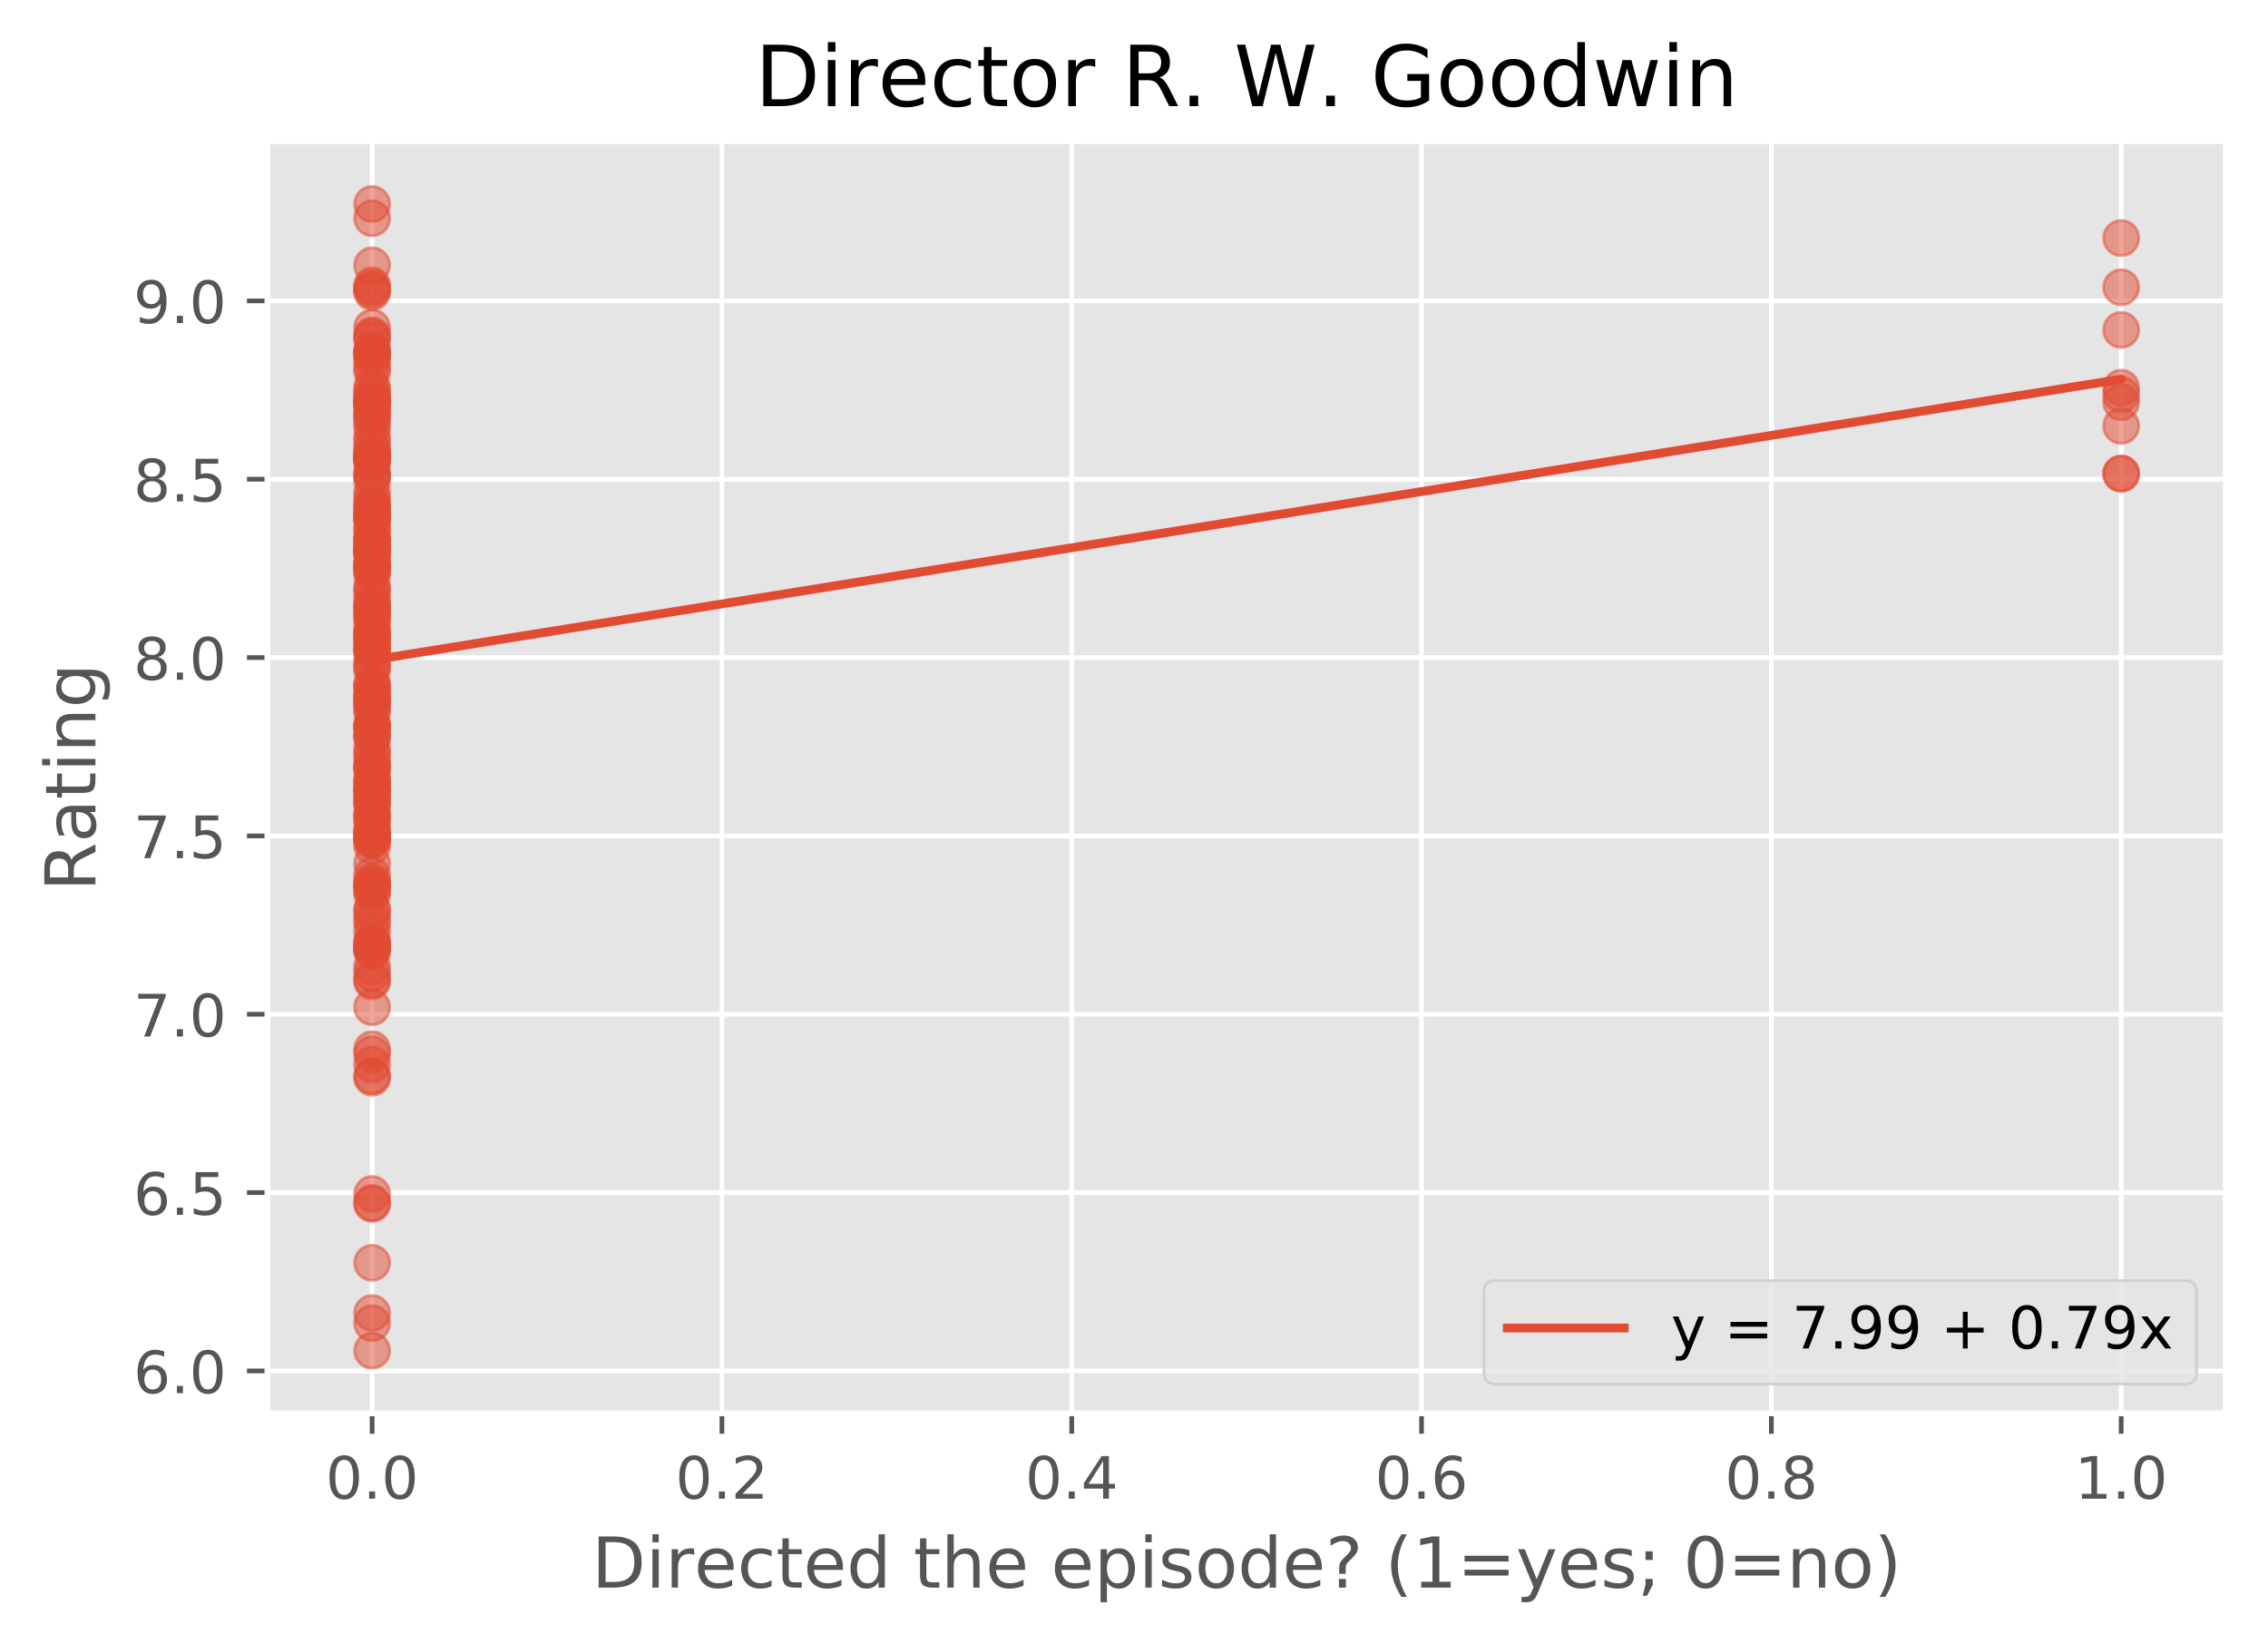 <?xml version="1.0" encoding="utf-8" standalone="no"?>
<!DOCTYPE svg PUBLIC "-//W3C//DTD SVG 1.1//EN"
  "http://www.w3.org/Graphics/SVG/1.1/DTD/svg11.dtd">
<!-- Created with matplotlib (https://matplotlib.org/) -->
<svg height="281.074pt" version="1.1" viewBox="0 0 387.717 281.074" width="387.717pt" xmlns="http://www.w3.org/2000/svg" xmlns:xlink="http://www.w3.org/1999/xlink">
 <defs>
  <style type="text/css">
*{stroke-linecap:butt;stroke-linejoin:round;}
  </style>
 </defs>
 <g id="figure_1">
  <g id="patch_1">
   <path d="M 0 281.074 
L 387.717 281.074 
L 387.717 0 
L 0 0 
z
" style="fill:#ffffff;"/>
  </g>
  <g id="axes_1">
   <g id="patch_2">
    <path d="M 45.717 241.582 
L 380.517 241.582 
L 380.517 24.142 
L 45.717 24.142 
z
" style="fill:#e5e5e5;"/>
   </g>
   <g id="matplotlib.axis_1">
    <g id="xtick_1">
     <g id="line2d_1">
      <path clip-path="url(#pbf24a184bf)" d="M 63.614 241.582 
L 63.614 24.142 
" style="fill:none;stroke:#ffffff;stroke-linecap:square;stroke-width:0.8;"/>
     </g>
     <g id="line2d_2">
      <defs>
       <path d="M 0 0 
L 0 3.5 
" id="m6485fc9fd5" style="stroke:#555555;stroke-width:0.8;"/>
      </defs>
      <g>
       <use style="fill:#555555;stroke:#555555;stroke-width:0.8;" x="63.614" xlink:href="#m6485fc9fd5" y="241.582"/>
      </g>
     </g>
     <g id="text_1">
      <!-- 0.0 -->
      <defs>
       <path d="M 31.781 66.406 
Q 24.172 66.406 20.328 58.906 
Q 16.5 51.422 16.5 36.375 
Q 16.5 21.391 20.328 13.891 
Q 24.172 6.391 31.781 6.391 
Q 39.453 6.391 43.281 13.891 
Q 47.125 21.391 47.125 36.375 
Q 47.125 51.422 43.281 58.906 
Q 39.453 66.406 31.781 66.406 
z
M 31.781 74.219 
Q 44.047 74.219 50.516 64.516 
Q 56.984 54.828 56.984 36.375 
Q 56.984 17.969 50.516 8.266 
Q 44.047 -1.422 31.781 -1.422 
Q 19.531 -1.422 13.062 8.266 
Q 6.594 17.969 6.594 36.375 
Q 6.594 54.828 13.062 64.516 
Q 19.531 74.219 31.781 74.219 
z
" id="DejaVuSans-48"/>
       <path d="M 10.688 12.406 
L 21 12.406 
L 21 0 
L 10.688 0 
z
" id="DejaVuSans-46"/>
      </defs>
      <g style="fill:#555555;" transform="translate(55.663 256.18)scale(0.1 -0.1)">
       <use xlink:href="#DejaVuSans-48"/>
       <use x="63.623" xlink:href="#DejaVuSans-46"/>
       <use x="95.41" xlink:href="#DejaVuSans-48"/>
      </g>
     </g>
    </g>
    <g id="xtick_2">
     <g id="line2d_3">
      <path clip-path="url(#pbf24a184bf)" d="M 123.415 241.582 
L 123.415 24.142 
" style="fill:none;stroke:#ffffff;stroke-linecap:square;stroke-width:0.8;"/>
     </g>
     <g id="line2d_4">
      <g>
       <use style="fill:#555555;stroke:#555555;stroke-width:0.8;" x="123.415" xlink:href="#m6485fc9fd5" y="241.582"/>
      </g>
     </g>
     <g id="text_2">
      <!-- 0.2 -->
      <defs>
       <path d="M 19.188 8.297 
L 53.609 8.297 
L 53.609 0 
L 7.328 0 
L 7.328 8.297 
Q 12.938 14.109 22.625 23.891 
Q 32.328 33.688 34.812 36.531 
Q 39.547 41.844 41.422 45.531 
Q 43.312 49.219 43.312 52.781 
Q 43.312 58.594 39.234 62.25 
Q 35.156 65.922 28.609 65.922 
Q 23.969 65.922 18.812 64.312 
Q 13.672 62.703 7.812 59.422 
L 7.812 69.391 
Q 13.766 71.781 18.938 73 
Q 24.125 74.219 28.422 74.219 
Q 39.75 74.219 46.484 68.547 
Q 53.219 62.891 53.219 53.422 
Q 53.219 48.922 51.531 44.891 
Q 49.859 40.875 45.406 35.406 
Q 44.188 33.984 37.641 27.219 
Q 31.109 20.453 19.188 8.297 
z
" id="DejaVuSans-50"/>
      </defs>
      <g style="fill:#555555;" transform="translate(115.464 256.18)scale(0.1 -0.1)">
       <use xlink:href="#DejaVuSans-48"/>
       <use x="63.623" xlink:href="#DejaVuSans-46"/>
       <use x="95.41" xlink:href="#DejaVuSans-50"/>
      </g>
     </g>
    </g>
    <g id="xtick_3">
     <g id="line2d_5">
      <path clip-path="url(#pbf24a184bf)" d="M 183.216 241.582 
L 183.216 24.142 
" style="fill:none;stroke:#ffffff;stroke-linecap:square;stroke-width:0.8;"/>
     </g>
     <g id="line2d_6">
      <g>
       <use style="fill:#555555;stroke:#555555;stroke-width:0.8;" x="183.216" xlink:href="#m6485fc9fd5" y="241.582"/>
      </g>
     </g>
     <g id="text_3">
      <!-- 0.4 -->
      <defs>
       <path d="M 37.797 64.312 
L 12.891 25.391 
L 37.797 25.391 
z
M 35.203 72.906 
L 47.609 72.906 
L 47.609 25.391 
L 58.016 25.391 
L 58.016 17.188 
L 47.609 17.188 
L 47.609 0 
L 37.797 0 
L 37.797 17.188 
L 4.891 17.188 
L 4.891 26.703 
z
" id="DejaVuSans-52"/>
      </defs>
      <g style="fill:#555555;" transform="translate(175.265 256.18)scale(0.1 -0.1)">
       <use xlink:href="#DejaVuSans-48"/>
       <use x="63.623" xlink:href="#DejaVuSans-46"/>
       <use x="95.41" xlink:href="#DejaVuSans-52"/>
      </g>
     </g>
    </g>
    <g id="xtick_4">
     <g id="line2d_7">
      <path clip-path="url(#pbf24a184bf)" d="M 243.017 241.582 
L 243.017 24.142 
" style="fill:none;stroke:#ffffff;stroke-linecap:square;stroke-width:0.8;"/>
     </g>
     <g id="line2d_8">
      <g>
       <use style="fill:#555555;stroke:#555555;stroke-width:0.8;" x="243.017" xlink:href="#m6485fc9fd5" y="241.582"/>
      </g>
     </g>
     <g id="text_4">
      <!-- 0.6 -->
      <defs>
       <path d="M 33.016 40.375 
Q 26.375 40.375 22.484 35.828 
Q 18.609 31.297 18.609 23.391 
Q 18.609 15.531 22.484 10.953 
Q 26.375 6.391 33.016 6.391 
Q 39.656 6.391 43.531 10.953 
Q 47.406 15.531 47.406 23.391 
Q 47.406 31.297 43.531 35.828 
Q 39.656 40.375 33.016 40.375 
z
M 52.594 71.297 
L 52.594 62.312 
Q 48.875 64.062 45.094 64.984 
Q 41.312 65.922 37.594 65.922 
Q 27.828 65.922 22.672 59.328 
Q 17.531 52.734 16.797 39.406 
Q 19.672 43.656 24.016 45.922 
Q 28.375 48.188 33.594 48.188 
Q 44.578 48.188 50.953 41.516 
Q 57.328 34.859 57.328 23.391 
Q 57.328 12.156 50.688 5.359 
Q 44.047 -1.422 33.016 -1.422 
Q 20.359 -1.422 13.672 8.266 
Q 6.984 17.969 6.984 36.375 
Q 6.984 53.656 15.188 63.938 
Q 23.391 74.219 37.203 74.219 
Q 40.922 74.219 44.703 73.484 
Q 48.484 72.75 52.594 71.297 
z
" id="DejaVuSans-54"/>
      </defs>
      <g style="fill:#555555;" transform="translate(235.066 256.18)scale(0.1 -0.1)">
       <use xlink:href="#DejaVuSans-48"/>
       <use x="63.623" xlink:href="#DejaVuSans-46"/>
       <use x="95.41" xlink:href="#DejaVuSans-54"/>
      </g>
     </g>
    </g>
    <g id="xtick_5">
     <g id="line2d_9">
      <path clip-path="url(#pbf24a184bf)" d="M 302.818 241.582 
L 302.818 24.142 
" style="fill:none;stroke:#ffffff;stroke-linecap:square;stroke-width:0.8;"/>
     </g>
     <g id="line2d_10">
      <g>
       <use style="fill:#555555;stroke:#555555;stroke-width:0.8;" x="302.818" xlink:href="#m6485fc9fd5" y="241.582"/>
      </g>
     </g>
     <g id="text_5">
      <!-- 0.8 -->
      <defs>
       <path d="M 31.781 34.625 
Q 24.75 34.625 20.719 30.859 
Q 16.703 27.094 16.703 20.516 
Q 16.703 13.922 20.719 10.156 
Q 24.75 6.391 31.781 6.391 
Q 38.812 6.391 42.859 10.172 
Q 46.922 13.969 46.922 20.516 
Q 46.922 27.094 42.891 30.859 
Q 38.875 34.625 31.781 34.625 
z
M 21.922 38.812 
Q 15.578 40.375 12.031 44.719 
Q 8.5 49.078 8.5 55.328 
Q 8.5 64.062 14.719 69.141 
Q 20.953 74.219 31.781 74.219 
Q 42.672 74.219 48.875 69.141 
Q 55.078 64.062 55.078 55.328 
Q 55.078 49.078 51.531 44.719 
Q 48 40.375 41.703 38.812 
Q 48.828 37.156 52.797 32.312 
Q 56.781 27.484 56.781 20.516 
Q 56.781 9.906 50.312 4.234 
Q 43.844 -1.422 31.781 -1.422 
Q 19.734 -1.422 13.25 4.234 
Q 6.781 9.906 6.781 20.516 
Q 6.781 27.484 10.781 32.312 
Q 14.797 37.156 21.922 38.812 
z
M 18.312 54.391 
Q 18.312 48.734 21.844 45.562 
Q 25.391 42.391 31.781 42.391 
Q 38.141 42.391 41.719 45.562 
Q 45.312 48.734 45.312 54.391 
Q 45.312 60.062 41.719 63.234 
Q 38.141 66.406 31.781 66.406 
Q 25.391 66.406 21.844 63.234 
Q 18.312 60.062 18.312 54.391 
z
" id="DejaVuSans-56"/>
      </defs>
      <g style="fill:#555555;" transform="translate(294.867 256.18)scale(0.1 -0.1)">
       <use xlink:href="#DejaVuSans-48"/>
       <use x="63.623" xlink:href="#DejaVuSans-46"/>
       <use x="95.41" xlink:href="#DejaVuSans-56"/>
      </g>
     </g>
    </g>
    <g id="xtick_6">
     <g id="line2d_11">
      <path clip-path="url(#pbf24a184bf)" d="M 362.619 241.582 
L 362.619 24.142 
" style="fill:none;stroke:#ffffff;stroke-linecap:square;stroke-width:0.8;"/>
     </g>
     <g id="line2d_12">
      <g>
       <use style="fill:#555555;stroke:#555555;stroke-width:0.8;" x="362.619" xlink:href="#m6485fc9fd5" y="241.582"/>
      </g>
     </g>
     <g id="text_6">
      <!-- 1.0 -->
      <defs>
       <path d="M 12.406 8.297 
L 28.516 8.297 
L 28.516 63.922 
L 10.984 60.406 
L 10.984 69.391 
L 28.422 72.906 
L 38.281 72.906 
L 38.281 8.297 
L 54.391 8.297 
L 54.391 0 
L 12.406 0 
z
" id="DejaVuSans-49"/>
      </defs>
      <g style="fill:#555555;" transform="translate(354.668 256.18)scale(0.1 -0.1)">
       <use xlink:href="#DejaVuSans-49"/>
       <use x="63.623" xlink:href="#DejaVuSans-46"/>
       <use x="95.41" xlink:href="#DejaVuSans-48"/>
      </g>
     </g>
    </g>
    <g id="text_7">
     <!-- Directed the episode? (1=yes; 0=no) -->
     <defs>
      <path d="M 19.672 64.797 
L 19.672 8.109 
L 31.594 8.109 
Q 46.688 8.109 53.688 14.938 
Q 60.688 21.781 60.688 36.531 
Q 60.688 51.172 53.688 57.984 
Q 46.688 64.797 31.594 64.797 
z
M 9.812 72.906 
L 30.078 72.906 
Q 51.266 72.906 61.172 64.094 
Q 71.094 55.281 71.094 36.531 
Q 71.094 17.672 61.125 8.828 
Q 51.172 0 30.078 0 
L 9.812 0 
z
" id="DejaVuSans-68"/>
      <path d="M 9.422 54.688 
L 18.406 54.688 
L 18.406 0 
L 9.422 0 
z
M 9.422 75.984 
L 18.406 75.984 
L 18.406 64.594 
L 9.422 64.594 
z
" id="DejaVuSans-105"/>
      <path d="M 41.109 46.297 
Q 39.594 47.172 37.812 47.578 
Q 36.031 48 33.891 48 
Q 26.266 48 22.188 43.047 
Q 18.109 38.094 18.109 28.812 
L 18.109 0 
L 9.078 0 
L 9.078 54.688 
L 18.109 54.688 
L 18.109 46.188 
Q 20.953 51.172 25.484 53.578 
Q 30.031 56 36.531 56 
Q 37.453 56 38.578 55.875 
Q 39.703 55.766 41.062 55.516 
z
" id="DejaVuSans-114"/>
      <path d="M 56.203 29.594 
L 56.203 25.203 
L 14.891 25.203 
Q 15.484 15.922 20.484 11.062 
Q 25.484 6.203 34.422 6.203 
Q 39.594 6.203 44.453 7.469 
Q 49.312 8.734 54.109 11.281 
L 54.109 2.781 
Q 49.266 0.734 44.188 -0.344 
Q 39.109 -1.422 33.891 -1.422 
Q 20.797 -1.422 13.156 6.188 
Q 5.516 13.812 5.516 26.812 
Q 5.516 40.234 12.766 48.109 
Q 20.016 56 32.328 56 
Q 43.359 56 49.781 48.891 
Q 56.203 41.797 56.203 29.594 
z
M 47.219 32.234 
Q 47.125 39.594 43.094 43.984 
Q 39.062 48.391 32.422 48.391 
Q 24.906 48.391 20.391 44.141 
Q 15.875 39.891 15.188 32.172 
z
" id="DejaVuSans-101"/>
      <path d="M 48.781 52.594 
L 48.781 44.188 
Q 44.969 46.297 41.141 47.344 
Q 37.312 48.391 33.406 48.391 
Q 24.656 48.391 19.812 42.844 
Q 14.984 37.312 14.984 27.297 
Q 14.984 17.281 19.812 11.734 
Q 24.656 6.203 33.406 6.203 
Q 37.312 6.203 41.141 7.25 
Q 44.969 8.297 48.781 10.406 
L 48.781 2.094 
Q 45.016 0.344 40.984 -0.531 
Q 36.969 -1.422 32.422 -1.422 
Q 20.062 -1.422 12.781 6.344 
Q 5.516 14.109 5.516 27.297 
Q 5.516 40.672 12.859 48.328 
Q 20.219 56 33.016 56 
Q 37.156 56 41.109 55.141 
Q 45.062 54.297 48.781 52.594 
z
" id="DejaVuSans-99"/>
      <path d="M 18.312 70.219 
L 18.312 54.688 
L 36.812 54.688 
L 36.812 47.703 
L 18.312 47.703 
L 18.312 18.016 
Q 18.312 11.328 20.141 9.422 
Q 21.969 7.516 27.594 7.516 
L 36.812 7.516 
L 36.812 0 
L 27.594 0 
Q 17.188 0 13.234 3.875 
Q 9.281 7.766 9.281 18.016 
L 9.281 47.703 
L 2.688 47.703 
L 2.688 54.688 
L 9.281 54.688 
L 9.281 70.219 
z
" id="DejaVuSans-116"/>
      <path d="M 45.406 46.391 
L 45.406 75.984 
L 54.391 75.984 
L 54.391 0 
L 45.406 0 
L 45.406 8.203 
Q 42.578 3.328 38.25 0.953 
Q 33.938 -1.422 27.875 -1.422 
Q 17.969 -1.422 11.734 6.484 
Q 5.516 14.406 5.516 27.297 
Q 5.516 40.188 11.734 48.094 
Q 17.969 56 27.875 56 
Q 33.938 56 38.25 53.625 
Q 42.578 51.266 45.406 46.391 
z
M 14.797 27.297 
Q 14.797 17.391 18.875 11.75 
Q 22.953 6.109 30.078 6.109 
Q 37.203 6.109 41.297 11.75 
Q 45.406 17.391 45.406 27.297 
Q 45.406 37.203 41.297 42.844 
Q 37.203 48.484 30.078 48.484 
Q 22.953 48.484 18.875 42.844 
Q 14.797 37.203 14.797 27.297 
z
" id="DejaVuSans-100"/>
      <path id="DejaVuSans-32"/>
      <path d="M 54.891 33.016 
L 54.891 0 
L 45.906 0 
L 45.906 32.719 
Q 45.906 40.484 42.875 44.328 
Q 39.844 48.188 33.797 48.188 
Q 26.516 48.188 22.312 43.547 
Q 18.109 38.922 18.109 30.906 
L 18.109 0 
L 9.078 0 
L 9.078 75.984 
L 18.109 75.984 
L 18.109 46.188 
Q 21.344 51.125 25.703 53.562 
Q 30.078 56 35.797 56 
Q 45.219 56 50.047 50.172 
Q 54.891 44.344 54.891 33.016 
z
" id="DejaVuSans-104"/>
      <path d="M 18.109 8.203 
L 18.109 -20.797 
L 9.078 -20.797 
L 9.078 54.688 
L 18.109 54.688 
L 18.109 46.391 
Q 20.953 51.266 25.266 53.625 
Q 29.594 56 35.594 56 
Q 45.562 56 51.781 48.094 
Q 58.016 40.188 58.016 27.297 
Q 58.016 14.406 51.781 6.484 
Q 45.562 -1.422 35.594 -1.422 
Q 29.594 -1.422 25.266 0.953 
Q 20.953 3.328 18.109 8.203 
z
M 48.688 27.297 
Q 48.688 37.203 44.609 42.844 
Q 40.531 48.484 33.406 48.484 
Q 26.266 48.484 22.188 42.844 
Q 18.109 37.203 18.109 27.297 
Q 18.109 17.391 22.188 11.75 
Q 26.266 6.109 33.406 6.109 
Q 40.531 6.109 44.609 11.75 
Q 48.688 17.391 48.688 27.297 
z
" id="DejaVuSans-112"/>
      <path d="M 44.281 53.078 
L 44.281 44.578 
Q 40.484 46.531 36.375 47.5 
Q 32.281 48.484 27.875 48.484 
Q 21.188 48.484 17.844 46.438 
Q 14.5 44.391 14.5 40.281 
Q 14.5 37.156 16.891 35.375 
Q 19.281 33.594 26.516 31.984 
L 29.594 31.297 
Q 39.156 29.25 43.188 25.516 
Q 47.219 21.781 47.219 15.094 
Q 47.219 7.469 41.188 3.016 
Q 35.156 -1.422 24.609 -1.422 
Q 20.219 -1.422 15.453 -0.562 
Q 10.688 0.297 5.422 2 
L 5.422 11.281 
Q 10.406 8.688 15.234 7.391 
Q 20.062 6.109 24.812 6.109 
Q 31.156 6.109 34.562 8.281 
Q 37.984 10.453 37.984 14.406 
Q 37.984 18.062 35.516 20.016 
Q 33.062 21.969 24.703 23.781 
L 21.578 24.516 
Q 13.234 26.266 9.516 29.906 
Q 5.812 33.547 5.812 39.891 
Q 5.812 47.609 11.281 51.797 
Q 16.75 56 26.812 56 
Q 31.781 56 36.172 55.266 
Q 40.578 54.547 44.281 53.078 
z
" id="DejaVuSans-115"/>
      <path d="M 30.609 48.391 
Q 23.391 48.391 19.188 42.75 
Q 14.984 37.109 14.984 27.297 
Q 14.984 17.484 19.156 11.844 
Q 23.344 6.203 30.609 6.203 
Q 37.797 6.203 41.984 11.859 
Q 46.188 17.531 46.188 27.297 
Q 46.188 37.016 41.984 42.703 
Q 37.797 48.391 30.609 48.391 
z
M 30.609 56 
Q 42.328 56 49.016 48.375 
Q 55.719 40.766 55.719 27.297 
Q 55.719 13.875 49.016 6.219 
Q 42.328 -1.422 30.609 -1.422 
Q 18.844 -1.422 12.172 6.219 
Q 5.516 13.875 5.516 27.297 
Q 5.516 40.766 12.172 48.375 
Q 18.844 56 30.609 56 
z
" id="DejaVuSans-111"/>
      <path d="M 19.094 12.406 
L 29 12.406 
L 29 0 
L 19.094 0 
z
M 28.719 19.578 
L 19.391 19.578 
L 19.391 27.094 
Q 19.391 32.031 20.75 35.203 
Q 22.125 38.375 26.516 42.578 
L 30.906 46.922 
Q 33.688 49.516 34.938 51.812 
Q 36.188 54.109 36.188 56.5 
Q 36.188 60.844 32.984 63.531 
Q 29.781 66.219 24.516 66.219 
Q 20.656 66.219 16.281 64.5 
Q 11.922 62.797 7.172 59.516 
L 7.172 68.703 
Q 11.766 71.484 16.469 72.844 
Q 21.188 74.219 26.219 74.219 
Q 35.203 74.219 40.641 69.484 
Q 46.094 64.75 46.094 56.984 
Q 46.094 53.266 44.328 49.922 
Q 42.578 46.578 38.188 42.391 
L 33.891 38.188 
Q 31.594 35.891 30.641 34.594 
Q 29.688 33.297 29.297 32.078 
Q 29 31.062 28.859 29.594 
Q 28.719 28.125 28.719 25.594 
z
" id="DejaVuSans-63"/>
      <path d="M 31 75.875 
Q 24.469 64.656 21.281 53.656 
Q 18.109 42.672 18.109 31.391 
Q 18.109 20.125 21.312 9.062 
Q 24.516 -2 31 -13.188 
L 23.188 -13.188 
Q 15.875 -1.703 12.234 9.375 
Q 8.594 20.453 8.594 31.391 
Q 8.594 42.281 12.203 53.312 
Q 15.828 64.359 23.188 75.875 
z
" id="DejaVuSans-40"/>
      <path d="M 10.594 45.406 
L 73.188 45.406 
L 73.188 37.203 
L 10.594 37.203 
z
M 10.594 25.484 
L 73.188 25.484 
L 73.188 17.188 
L 10.594 17.188 
z
" id="DejaVuSans-61"/>
      <path d="M 32.172 -5.078 
Q 28.375 -14.844 24.75 -17.812 
Q 21.141 -20.797 15.094 -20.797 
L 7.906 -20.797 
L 7.906 -13.281 
L 13.188 -13.281 
Q 16.891 -13.281 18.938 -11.516 
Q 21 -9.766 23.484 -3.219 
L 25.094 0.875 
L 2.984 54.688 
L 12.5 54.688 
L 29.594 11.922 
L 46.688 54.688 
L 56.203 54.688 
z
" id="DejaVuSans-121"/>
      <path d="M 11.719 51.703 
L 22.016 51.703 
L 22.016 39.312 
L 11.719 39.312 
z
M 11.719 12.406 
L 22.016 12.406 
L 22.016 4 
L 14.016 -11.625 
L 7.719 -11.625 
L 11.719 4 
z
" id="DejaVuSans-59"/>
      <path d="M 54.891 33.016 
L 54.891 0 
L 45.906 0 
L 45.906 32.719 
Q 45.906 40.484 42.875 44.328 
Q 39.844 48.188 33.797 48.188 
Q 26.516 48.188 22.312 43.547 
Q 18.109 38.922 18.109 30.906 
L 18.109 0 
L 9.078 0 
L 9.078 54.688 
L 18.109 54.688 
L 18.109 46.188 
Q 21.344 51.125 25.703 53.562 
Q 30.078 56 35.797 56 
Q 45.219 56 50.047 50.172 
Q 54.891 44.344 54.891 33.016 
z
" id="DejaVuSans-110"/>
      <path d="M 8.016 75.875 
L 15.828 75.875 
Q 23.141 64.359 26.781 53.312 
Q 30.422 42.281 30.422 31.391 
Q 30.422 20.453 26.781 9.375 
Q 23.141 -1.703 15.828 -13.188 
L 8.016 -13.188 
Q 14.5 -2 17.703 9.062 
Q 20.906 20.125 20.906 31.391 
Q 20.906 42.672 17.703 53.656 
Q 14.5 64.656 8.016 75.875 
z
" id="DejaVuSans-41"/>
     </defs>
     <g style="fill:#555555;" transform="translate(101.161 271.378)scale(0.12 -0.12)">
      <use xlink:href="#DejaVuSans-68"/>
      <use x="77.002" xlink:href="#DejaVuSans-105"/>
      <use x="104.785" xlink:href="#DejaVuSans-114"/>
      <use x="145.867" xlink:href="#DejaVuSans-101"/>
      <use x="207.391" xlink:href="#DejaVuSans-99"/>
      <use x="262.371" xlink:href="#DejaVuSans-116"/>
      <use x="301.58" xlink:href="#DejaVuSans-101"/>
      <use x="363.104" xlink:href="#DejaVuSans-100"/>
      <use x="426.58" xlink:href="#DejaVuSans-32"/>
      <use x="458.367" xlink:href="#DejaVuSans-116"/>
      <use x="497.576" xlink:href="#DejaVuSans-104"/>
      <use x="560.955" xlink:href="#DejaVuSans-101"/>
      <use x="622.479" xlink:href="#DejaVuSans-32"/>
      <use x="654.266" xlink:href="#DejaVuSans-101"/>
      <use x="715.789" xlink:href="#DejaVuSans-112"/>
      <use x="779.266" xlink:href="#DejaVuSans-105"/>
      <use x="807.049" xlink:href="#DejaVuSans-115"/>
      <use x="859.148" xlink:href="#DejaVuSans-111"/>
      <use x="920.33" xlink:href="#DejaVuSans-100"/>
      <use x="983.807" xlink:href="#DejaVuSans-101"/>
      <use x="1045.33" xlink:href="#DejaVuSans-63"/>
      <use x="1098.406" xlink:href="#DejaVuSans-32"/>
      <use x="1130.193" xlink:href="#DejaVuSans-40"/>
      <use x="1169.207" xlink:href="#DejaVuSans-49"/>
      <use x="1232.83" xlink:href="#DejaVuSans-61"/>
      <use x="1316.619" xlink:href="#DejaVuSans-121"/>
      <use x="1375.799" xlink:href="#DejaVuSans-101"/>
      <use x="1437.322" xlink:href="#DejaVuSans-115"/>
      <use x="1489.422" xlink:href="#DejaVuSans-59"/>
      <use x="1523.113" xlink:href="#DejaVuSans-32"/>
      <use x="1554.9" xlink:href="#DejaVuSans-48"/>
      <use x="1618.523" xlink:href="#DejaVuSans-61"/>
      <use x="1702.312" xlink:href="#DejaVuSans-110"/>
      <use x="1765.691" xlink:href="#DejaVuSans-111"/>
      <use x="1826.873" xlink:href="#DejaVuSans-41"/>
     </g>
    </g>
   </g>
   <g id="matplotlib.axis_2">
    <g id="ytick_1">
     <g id="line2d_13">
      <path clip-path="url(#pbf24a184bf)" d="M 45.717 234.341 
L 380.517 234.341 
" style="fill:none;stroke:#ffffff;stroke-linecap:square;stroke-width:0.8;"/>
     </g>
     <g id="line2d_14">
      <defs>
       <path d="M 0 0 
L -3.5 0 
" id="m79dc4637a2" style="stroke:#555555;stroke-width:0.8;"/>
      </defs>
      <g>
       <use style="fill:#555555;stroke:#555555;stroke-width:0.8;" x="45.717" xlink:href="#m79dc4637a2" y="234.341"/>
      </g>
     </g>
     <g id="text_8">
      <!-- 6.0 -->
      <g style="fill:#555555;" transform="translate(22.814 238.14)scale(0.1 -0.1)">
       <use xlink:href="#DejaVuSans-54"/>
       <use x="63.623" xlink:href="#DejaVuSans-46"/>
       <use x="95.41" xlink:href="#DejaVuSans-48"/>
      </g>
     </g>
    </g>
    <g id="ytick_2">
     <g id="line2d_15">
      <path clip-path="url(#pbf24a184bf)" d="M 45.717 203.856 
L 380.517 203.856 
" style="fill:none;stroke:#ffffff;stroke-linecap:square;stroke-width:0.8;"/>
     </g>
     <g id="line2d_16">
      <g>
       <use style="fill:#555555;stroke:#555555;stroke-width:0.8;" x="45.717" xlink:href="#m79dc4637a2" y="203.856"/>
      </g>
     </g>
     <g id="text_9">
      <!-- 6.5 -->
      <defs>
       <path d="M 10.797 72.906 
L 49.516 72.906 
L 49.516 64.594 
L 19.828 64.594 
L 19.828 46.734 
Q 21.969 47.469 24.109 47.828 
Q 26.266 48.188 28.422 48.188 
Q 40.625 48.188 47.75 41.5 
Q 54.891 34.812 54.891 23.391 
Q 54.891 11.625 47.562 5.094 
Q 40.234 -1.422 26.906 -1.422 
Q 22.312 -1.422 17.547 -0.641 
Q 12.797 0.141 7.719 1.703 
L 7.719 11.625 
Q 12.109 9.234 16.797 8.062 
Q 21.484 6.891 26.703 6.891 
Q 35.156 6.891 40.078 11.328 
Q 45.016 15.766 45.016 23.391 
Q 45.016 31 40.078 35.438 
Q 35.156 39.891 26.703 39.891 
Q 22.75 39.891 18.812 39.016 
Q 14.891 38.141 10.797 36.281 
z
" id="DejaVuSans-53"/>
      </defs>
      <g style="fill:#555555;" transform="translate(22.814 207.655)scale(0.1 -0.1)">
       <use xlink:href="#DejaVuSans-54"/>
       <use x="63.623" xlink:href="#DejaVuSans-46"/>
       <use x="95.41" xlink:href="#DejaVuSans-53"/>
      </g>
     </g>
    </g>
    <g id="ytick_3">
     <g id="line2d_17">
      <path clip-path="url(#pbf24a184bf)" d="M 45.717 173.371 
L 380.517 173.371 
" style="fill:none;stroke:#ffffff;stroke-linecap:square;stroke-width:0.8;"/>
     </g>
     <g id="line2d_18">
      <g>
       <use style="fill:#555555;stroke:#555555;stroke-width:0.8;" x="45.717" xlink:href="#m79dc4637a2" y="173.371"/>
      </g>
     </g>
     <g id="text_10">
      <!-- 7.0 -->
      <defs>
       <path d="M 8.203 72.906 
L 55.078 72.906 
L 55.078 68.703 
L 28.609 0 
L 18.312 0 
L 43.219 64.594 
L 8.203 64.594 
z
" id="DejaVuSans-55"/>
      </defs>
      <g style="fill:#555555;" transform="translate(22.814 177.171)scale(0.1 -0.1)">
       <use xlink:href="#DejaVuSans-55"/>
       <use x="63.623" xlink:href="#DejaVuSans-46"/>
       <use x="95.41" xlink:href="#DejaVuSans-48"/>
      </g>
     </g>
    </g>
    <g id="ytick_4">
     <g id="line2d_19">
      <path clip-path="url(#pbf24a184bf)" d="M 45.717 142.887 
L 380.517 142.887 
" style="fill:none;stroke:#ffffff;stroke-linecap:square;stroke-width:0.8;"/>
     </g>
     <g id="line2d_20">
      <g>
       <use style="fill:#555555;stroke:#555555;stroke-width:0.8;" x="45.717" xlink:href="#m79dc4637a2" y="142.887"/>
      </g>
     </g>
     <g id="text_11">
      <!-- 7.5 -->
      <g style="fill:#555555;" transform="translate(22.814 146.686)scale(0.1 -0.1)">
       <use xlink:href="#DejaVuSans-55"/>
       <use x="63.623" xlink:href="#DejaVuSans-46"/>
       <use x="95.41" xlink:href="#DejaVuSans-53"/>
      </g>
     </g>
    </g>
    <g id="ytick_5">
     <g id="line2d_21">
      <path clip-path="url(#pbf24a184bf)" d="M 45.717 112.402 
L 380.517 112.402 
" style="fill:none;stroke:#ffffff;stroke-linecap:square;stroke-width:0.8;"/>
     </g>
     <g id="line2d_22">
      <g>
       <use style="fill:#555555;stroke:#555555;stroke-width:0.8;" x="45.717" xlink:href="#m79dc4637a2" y="112.402"/>
      </g>
     </g>
     <g id="text_12">
      <!-- 8.0 -->
      <g style="fill:#555555;" transform="translate(22.814 116.201)scale(0.1 -0.1)">
       <use xlink:href="#DejaVuSans-56"/>
       <use x="63.623" xlink:href="#DejaVuSans-46"/>
       <use x="95.41" xlink:href="#DejaVuSans-48"/>
      </g>
     </g>
    </g>
    <g id="ytick_6">
     <g id="line2d_23">
      <path clip-path="url(#pbf24a184bf)" d="M 45.717 81.917 
L 380.517 81.917 
" style="fill:none;stroke:#ffffff;stroke-linecap:square;stroke-width:0.8;"/>
     </g>
     <g id="line2d_24">
      <g>
       <use style="fill:#555555;stroke:#555555;stroke-width:0.8;" x="45.717" xlink:href="#m79dc4637a2" y="81.917"/>
      </g>
     </g>
     <g id="text_13">
      <!-- 8.5 -->
      <g style="fill:#555555;" transform="translate(22.814 85.717)scale(0.1 -0.1)">
       <use xlink:href="#DejaVuSans-56"/>
       <use x="63.623" xlink:href="#DejaVuSans-46"/>
       <use x="95.41" xlink:href="#DejaVuSans-53"/>
      </g>
     </g>
    </g>
    <g id="ytick_7">
     <g id="line2d_25">
      <path clip-path="url(#pbf24a184bf)" d="M 45.717 51.433 
L 380.517 51.433 
" style="fill:none;stroke:#ffffff;stroke-linecap:square;stroke-width:0.8;"/>
     </g>
     <g id="line2d_26">
      <g>
       <use style="fill:#555555;stroke:#555555;stroke-width:0.8;" x="45.717" xlink:href="#m79dc4637a2" y="51.433"/>
      </g>
     </g>
     <g id="text_14">
      <!-- 9.0 -->
      <defs>
       <path d="M 10.984 1.516 
L 10.984 10.5 
Q 14.703 8.734 18.5 7.812 
Q 22.312 6.891 25.984 6.891 
Q 35.75 6.891 40.891 13.453 
Q 46.047 20.016 46.781 33.406 
Q 43.953 29.203 39.594 26.953 
Q 35.25 24.703 29.984 24.703 
Q 19.047 24.703 12.672 31.312 
Q 6.297 37.938 6.297 49.422 
Q 6.297 60.641 12.938 67.422 
Q 19.578 74.219 30.609 74.219 
Q 43.266 74.219 49.922 64.516 
Q 56.594 54.828 56.594 36.375 
Q 56.594 19.141 48.406 8.859 
Q 40.234 -1.422 26.422 -1.422 
Q 22.703 -1.422 18.891 -0.688 
Q 15.094 0.047 10.984 1.516 
z
M 30.609 32.422 
Q 37.25 32.422 41.125 36.953 
Q 45.016 41.5 45.016 49.422 
Q 45.016 57.281 41.125 61.844 
Q 37.25 66.406 30.609 66.406 
Q 23.969 66.406 20.094 61.844 
Q 16.219 57.281 16.219 49.422 
Q 16.219 41.5 20.094 36.953 
Q 23.969 32.422 30.609 32.422 
z
" id="DejaVuSans-57"/>
      </defs>
      <g style="fill:#555555;" transform="translate(22.814 55.232)scale(0.1 -0.1)">
       <use xlink:href="#DejaVuSans-57"/>
       <use x="63.623" xlink:href="#DejaVuSans-46"/>
       <use x="95.41" xlink:href="#DejaVuSans-48"/>
      </g>
     </g>
    </g>
    <g id="text_15">
     <!-- Rating -->
     <defs>
      <path d="M 44.391 34.188 
Q 47.562 33.109 50.562 29.594 
Q 53.562 26.078 56.594 19.922 
L 66.609 0 
L 56 0 
L 46.688 18.703 
Q 43.062 26.031 39.672 28.422 
Q 36.281 30.812 30.422 30.812 
L 19.672 30.812 
L 19.672 0 
L 9.812 0 
L 9.812 72.906 
L 32.078 72.906 
Q 44.578 72.906 50.734 67.672 
Q 56.891 62.453 56.891 51.906 
Q 56.891 45.016 53.688 40.469 
Q 50.484 35.938 44.391 34.188 
z
M 19.672 64.797 
L 19.672 38.922 
L 32.078 38.922 
Q 39.203 38.922 42.844 42.219 
Q 46.484 45.516 46.484 51.906 
Q 46.484 58.297 42.844 61.547 
Q 39.203 64.797 32.078 64.797 
z
" id="DejaVuSans-82"/>
      <path d="M 34.281 27.484 
Q 23.391 27.484 19.188 25 
Q 14.984 22.516 14.984 16.5 
Q 14.984 11.719 18.141 8.906 
Q 21.297 6.109 26.703 6.109 
Q 34.188 6.109 38.703 11.406 
Q 43.219 16.703 43.219 25.484 
L 43.219 27.484 
z
M 52.203 31.203 
L 52.203 0 
L 43.219 0 
L 43.219 8.297 
Q 40.141 3.328 35.547 0.953 
Q 30.953 -1.422 24.312 -1.422 
Q 15.922 -1.422 10.953 3.297 
Q 6 8.016 6 15.922 
Q 6 25.141 12.172 29.828 
Q 18.359 34.516 30.609 34.516 
L 43.219 34.516 
L 43.219 35.406 
Q 43.219 41.609 39.141 45 
Q 35.062 48.391 27.688 48.391 
Q 23 48.391 18.547 47.266 
Q 14.109 46.141 10.016 43.891 
L 10.016 52.203 
Q 14.938 54.109 19.578 55.047 
Q 24.219 56 28.609 56 
Q 40.484 56 46.344 49.844 
Q 52.203 43.703 52.203 31.203 
z
" id="DejaVuSans-97"/>
      <path d="M 45.406 27.984 
Q 45.406 37.75 41.375 43.109 
Q 37.359 48.484 30.078 48.484 
Q 22.859 48.484 18.828 43.109 
Q 14.797 37.75 14.797 27.984 
Q 14.797 18.266 18.828 12.891 
Q 22.859 7.516 30.078 7.516 
Q 37.359 7.516 41.375 12.891 
Q 45.406 18.266 45.406 27.984 
z
M 54.391 6.781 
Q 54.391 -7.172 48.188 -13.984 
Q 42 -20.797 29.203 -20.797 
Q 24.469 -20.797 20.266 -20.094 
Q 16.062 -19.391 12.109 -17.922 
L 12.109 -9.188 
Q 16.062 -11.328 19.922 -12.344 
Q 23.781 -13.375 27.781 -13.375 
Q 36.625 -13.375 41.016 -8.766 
Q 45.406 -4.156 45.406 5.172 
L 45.406 9.625 
Q 42.625 4.781 38.281 2.391 
Q 33.938 0 27.875 0 
Q 17.828 0 11.672 7.656 
Q 5.516 15.328 5.516 27.984 
Q 5.516 40.672 11.672 48.328 
Q 17.828 56 27.875 56 
Q 33.938 56 38.281 53.609 
Q 42.625 51.219 45.406 46.391 
L 45.406 54.688 
L 54.391 54.688 
z
" id="DejaVuSans-103"/>
     </defs>
     <g style="fill:#555555;" transform="translate(16.318 152.336)rotate(-90)scale(0.12 -0.12)">
      <use xlink:href="#DejaVuSans-82"/>
      <use x="69.451" xlink:href="#DejaVuSans-97"/>
      <use x="130.73" xlink:href="#DejaVuSans-116"/>
      <use x="169.939" xlink:href="#DejaVuSans-105"/>
      <use x="197.723" xlink:href="#DejaVuSans-110"/>
      <use x="261.102" xlink:href="#DejaVuSans-103"/>
     </g>
    </g>
   </g>
   <g id="PathCollection_1">
    <defs>
     <path d="M 0 3 
C 0.796 3 1.559 2.684 2.121 2.121 
C 2.684 1.559 3 0.796 3 0 
C 3 -0.796 2.684 -1.559 2.121 -2.121 
C 1.559 -2.684 0.796 -3 0 -3 
C -0.796 -3 -1.559 -2.684 -2.121 -2.121 
C -2.684 -1.559 -3 -0.796 -3 0 
C -3 0.796 -2.684 1.559 -2.121 2.121 
C -1.559 2.684 -0.796 3 0 3 
z
" id="mc0465f92c5" style="stroke:#e24a33;stroke-opacity:0.5;stroke-width:0.5;"/>
    </defs>
    <g clip-path="url(#pbf24a184bf)">
     <use style="fill:#e24a33;fill-opacity:0.5;stroke:#e24a33;stroke-opacity:0.5;stroke-width:0.5;" x="63.614" xlink:href="#mc0465f92c5" y="92.557"/>
     <use style="fill:#e24a33;fill-opacity:0.5;stroke:#e24a33;stroke-opacity:0.5;stroke-width:0.5;" x="63.614" xlink:href="#mc0465f92c5" y="94.22"/>
     <use style="fill:#e24a33;fill-opacity:0.5;stroke:#e24a33;stroke-opacity:0.5;stroke-width:0.5;" x="63.614" xlink:href="#mc0465f92c5" y="71.361"/>
     <use style="fill:#e24a33;fill-opacity:0.5;stroke:#e24a33;stroke-opacity:0.5;stroke-width:0.5;" x="63.614" xlink:href="#mc0465f92c5" y="125.858"/>
     <use style="fill:#e24a33;fill-opacity:0.5;stroke:#e24a33;stroke-opacity:0.5;stroke-width:0.5;" x="63.614" xlink:href="#mc0465f92c5" y="162.363"/>
     <use style="fill:#e24a33;fill-opacity:0.5;stroke:#e24a33;stroke-opacity:0.5;stroke-width:0.5;" x="63.614" xlink:href="#mc0465f92c5" y="150.695"/>
     <use style="fill:#e24a33;fill-opacity:0.5;stroke:#e24a33;stroke-opacity:0.5;stroke-width:0.5;" x="63.614" xlink:href="#mc0465f92c5" y="184.217"/>
     <use style="fill:#e24a33;fill-opacity:0.5;stroke:#e24a33;stroke-opacity:0.5;stroke-width:0.5;" x="63.614" xlink:href="#mc0465f92c5" y="60.82"/>
     <use style="fill:#e24a33;fill-opacity:0.5;stroke:#e24a33;stroke-opacity:0.5;stroke-width:0.5;" x="63.614" xlink:href="#mc0465f92c5" y="224.438"/>
     <use style="fill:#e24a33;fill-opacity:0.5;stroke:#e24a33;stroke-opacity:0.5;stroke-width:0.5;" x="63.614" xlink:href="#mc0465f92c5" y="109.2"/>
     <use style="fill:#e24a33;fill-opacity:0.5;stroke:#e24a33;stroke-opacity:0.5;stroke-width:0.5;" x="63.614" xlink:href="#mc0465f92c5" y="96.331"/>
     <use style="fill:#e24a33;fill-opacity:0.5;stroke:#e24a33;stroke-opacity:0.5;stroke-width:0.5;" x="63.614" xlink:href="#mc0465f92c5" y="143.017"/>
     <use style="fill:#e24a33;fill-opacity:0.5;stroke:#e24a33;stroke-opacity:0.5;stroke-width:0.5;" x="63.614" xlink:href="#mc0465f92c5" y="68.76"/>
     <use style="fill:#e24a33;fill-opacity:0.5;stroke:#e24a33;stroke-opacity:0.5;stroke-width:0.5;" x="63.614" xlink:href="#mc0465f92c5" y="139.348"/>
     <use style="fill:#e24a33;fill-opacity:0.5;stroke:#e24a33;stroke-opacity:0.5;stroke-width:0.5;" x="63.614" xlink:href="#mc0465f92c5" y="162.618"/>
     <use style="fill:#e24a33;fill-opacity:0.5;stroke:#e24a33;stroke-opacity:0.5;stroke-width:0.5;" x="63.614" xlink:href="#mc0465f92c5" y="143.414"/>
     <use style="fill:#e24a33;fill-opacity:0.5;stroke:#e24a33;stroke-opacity:0.5;stroke-width:0.5;" x="63.614" xlink:href="#mc0465f92c5" y="78.053"/>
     <use style="fill:#e24a33;fill-opacity:0.5;stroke:#e24a33;stroke-opacity:0.5;stroke-width:0.5;" x="63.614" xlink:href="#mc0465f92c5" y="157.683"/>
     <use style="fill:#e24a33;fill-opacity:0.5;stroke:#e24a33;stroke-opacity:0.5;stroke-width:0.5;" x="63.614" xlink:href="#mc0465f92c5" y="165.263"/>
     <use style="fill:#e24a33;fill-opacity:0.5;stroke:#e24a33;stroke-opacity:0.5;stroke-width:0.5;" x="63.614" xlink:href="#mc0465f92c5" y="78.077"/>
     <use style="fill:#e24a33;fill-opacity:0.5;stroke:#e24a33;stroke-opacity:0.5;stroke-width:0.5;" x="63.614" xlink:href="#mc0465f92c5" y="85.222"/>
     <use style="fill:#e24a33;fill-opacity:0.5;stroke:#e24a33;stroke-opacity:0.5;stroke-width:0.5;" x="63.614" xlink:href="#mc0465f92c5" y="155.637"/>
     <use style="fill:#e24a33;fill-opacity:0.5;stroke:#e24a33;stroke-opacity:0.5;stroke-width:0.5;" x="63.614" xlink:href="#mc0465f92c5" y="149.597"/>
     <use style="fill:#e24a33;fill-opacity:0.5;stroke:#e24a33;stroke-opacity:0.5;stroke-width:0.5;" x="362.619" xlink:href="#mc0465f92c5" y="49.104"/>
     <use style="fill:#e24a33;fill-opacity:0.5;stroke:#e24a33;stroke-opacity:0.5;stroke-width:0.5;" x="63.614" xlink:href="#mc0465f92c5" y="97.164"/>
     <use style="fill:#e24a33;fill-opacity:0.5;stroke:#e24a33;stroke-opacity:0.5;stroke-width:0.5;" x="63.614" xlink:href="#mc0465f92c5" y="88.79"/>
     <use style="fill:#e24a33;fill-opacity:0.5;stroke:#e24a33;stroke-opacity:0.5;stroke-width:0.5;" x="63.614" xlink:href="#mc0465f92c5" y="131.129"/>
     <use style="fill:#e24a33;fill-opacity:0.5;stroke:#e24a33;stroke-opacity:0.5;stroke-width:0.5;" x="63.614" xlink:href="#mc0465f92c5" y="117.452"/>
     <use style="fill:#e24a33;fill-opacity:0.5;stroke:#e24a33;stroke-opacity:0.5;stroke-width:0.5;" x="63.614" xlink:href="#mc0465f92c5" y="67.522"/>
     <use style="fill:#e24a33;fill-opacity:0.5;stroke:#e24a33;stroke-opacity:0.5;stroke-width:0.5;" x="63.614" xlink:href="#mc0465f92c5" y="67.897"/>
     <use style="fill:#e24a33;fill-opacity:0.5;stroke:#e24a33;stroke-opacity:0.5;stroke-width:0.5;" x="63.614" xlink:href="#mc0465f92c5" y="204.093"/>
     <use style="fill:#e24a33;fill-opacity:0.5;stroke:#e24a33;stroke-opacity:0.5;stroke-width:0.5;" x="362.619" xlink:href="#mc0465f92c5" y="80.994"/>
     <use style="fill:#e24a33;fill-opacity:0.5;stroke:#e24a33;stroke-opacity:0.5;stroke-width:0.5;" x="63.614" xlink:href="#mc0465f92c5" y="151.102"/>
     <use style="fill:#e24a33;fill-opacity:0.5;stroke:#e24a33;stroke-opacity:0.5;stroke-width:0.5;" x="63.614" xlink:href="#mc0465f92c5" y="121.183"/>
     <use style="fill:#e24a33;fill-opacity:0.5;stroke:#e24a33;stroke-opacity:0.5;stroke-width:0.5;" x="63.614" xlink:href="#mc0465f92c5" y="159.101"/>
     <use style="fill:#e24a33;fill-opacity:0.5;stroke:#e24a33;stroke-opacity:0.5;stroke-width:0.5;" x="63.614" xlink:href="#mc0465f92c5" y="135.281"/>
     <use style="fill:#e24a33;fill-opacity:0.5;stroke:#e24a33;stroke-opacity:0.5;stroke-width:0.5;" x="63.614" xlink:href="#mc0465f92c5" y="98.316"/>
     <use style="fill:#e24a33;fill-opacity:0.5;stroke:#e24a33;stroke-opacity:0.5;stroke-width:0.5;" x="63.614" xlink:href="#mc0465f92c5" y="93.63"/>
     <use style="fill:#e24a33;fill-opacity:0.5;stroke:#e24a33;stroke-opacity:0.5;stroke-width:0.5;" x="63.614" xlink:href="#mc0465f92c5" y="156.852"/>
     <use style="fill:#e24a33;fill-opacity:0.5;stroke:#e24a33;stroke-opacity:0.5;stroke-width:0.5;" x="63.614" xlink:href="#mc0465f92c5" y="60.391"/>
     <use style="fill:#e24a33;fill-opacity:0.5;stroke:#e24a33;stroke-opacity:0.5;stroke-width:0.5;" x="63.614" xlink:href="#mc0465f92c5" y="60.05"/>
     <use style="fill:#e24a33;fill-opacity:0.5;stroke:#e24a33;stroke-opacity:0.5;stroke-width:0.5;" x="63.614" xlink:href="#mc0465f92c5" y="205.62"/>
     <use style="fill:#e24a33;fill-opacity:0.5;stroke:#e24a33;stroke-opacity:0.5;stroke-width:0.5;" x="63.614" xlink:href="#mc0465f92c5" y="137.28"/>
     <use style="fill:#e24a33;fill-opacity:0.5;stroke:#e24a33;stroke-opacity:0.5;stroke-width:0.5;" x="63.614" xlink:href="#mc0465f92c5" y="69.885"/>
     <use style="fill:#e24a33;fill-opacity:0.5;stroke:#e24a33;stroke-opacity:0.5;stroke-width:0.5;" x="63.614" xlink:href="#mc0465f92c5" y="132.934"/>
     <use style="fill:#e24a33;fill-opacity:0.5;stroke:#e24a33;stroke-opacity:0.5;stroke-width:0.5;" x="63.614" xlink:href="#mc0465f92c5" y="100.538"/>
     <use style="fill:#e24a33;fill-opacity:0.5;stroke:#e24a33;stroke-opacity:0.5;stroke-width:0.5;" x="63.614" xlink:href="#mc0465f92c5" y="111.089"/>
     <use style="fill:#e24a33;fill-opacity:0.5;stroke:#e24a33;stroke-opacity:0.5;stroke-width:0.5;" x="63.614" xlink:href="#mc0465f92c5" y="106.483"/>
     <use style="fill:#e24a33;fill-opacity:0.5;stroke:#e24a33;stroke-opacity:0.5;stroke-width:0.5;" x="362.619" xlink:href="#mc0465f92c5" y="40.688"/>
     <use style="fill:#e24a33;fill-opacity:0.5;stroke:#e24a33;stroke-opacity:0.5;stroke-width:0.5;" x="362.619" xlink:href="#mc0465f92c5" y="68.76"/>
     <use style="fill:#e24a33;fill-opacity:0.5;stroke:#e24a33;stroke-opacity:0.5;stroke-width:0.5;" x="63.614" xlink:href="#mc0465f92c5" y="45.348"/>
     <use style="fill:#e24a33;fill-opacity:0.5;stroke:#e24a33;stroke-opacity:0.5;stroke-width:0.5;" x="63.614" xlink:href="#mc0465f92c5" y="110.466"/>
     <use style="fill:#e24a33;fill-opacity:0.5;stroke:#e24a33;stroke-opacity:0.5;stroke-width:0.5;" x="63.614" xlink:href="#mc0465f92c5" y="37.302"/>
     <use style="fill:#e24a33;fill-opacity:0.5;stroke:#e24a33;stroke-opacity:0.5;stroke-width:0.5;" x="63.614" xlink:href="#mc0465f92c5" y="155.415"/>
     <use style="fill:#e24a33;fill-opacity:0.5;stroke:#e24a33;stroke-opacity:0.5;stroke-width:0.5;" x="63.614" xlink:href="#mc0465f92c5" y="130.948"/>
     <use style="fill:#e24a33;fill-opacity:0.5;stroke:#e24a33;stroke-opacity:0.5;stroke-width:0.5;" x="63.614" xlink:href="#mc0465f92c5" y="147.568"/>
     <use style="fill:#e24a33;fill-opacity:0.5;stroke:#e24a33;stroke-opacity:0.5;stroke-width:0.5;" x="63.614" xlink:href="#mc0465f92c5" y="116.939"/>
     <use style="fill:#e24a33;fill-opacity:0.5;stroke:#e24a33;stroke-opacity:0.5;stroke-width:0.5;" x="63.614" xlink:href="#mc0465f92c5" y="73.035"/>
     <use style="fill:#e24a33;fill-opacity:0.5;stroke:#e24a33;stroke-opacity:0.5;stroke-width:0.5;" x="63.614" xlink:href="#mc0465f92c5" y="63.451"/>
     <use style="fill:#e24a33;fill-opacity:0.5;stroke:#e24a33;stroke-opacity:0.5;stroke-width:0.5;" x="63.614" xlink:href="#mc0465f92c5" y="151.729"/>
     <use style="fill:#e24a33;fill-opacity:0.5;stroke:#e24a33;stroke-opacity:0.5;stroke-width:0.5;" x="63.614" xlink:href="#mc0465f92c5" y="62.796"/>
     <use style="fill:#e24a33;fill-opacity:0.5;stroke:#e24a33;stroke-opacity:0.5;stroke-width:0.5;" x="63.614" xlink:href="#mc0465f92c5" y="120.094"/>
     <use style="fill:#e24a33;fill-opacity:0.5;stroke:#e24a33;stroke-opacity:0.5;stroke-width:0.5;" x="63.614" xlink:href="#mc0465f92c5" y="131.483"/>
     <use style="fill:#e24a33;fill-opacity:0.5;stroke:#e24a33;stroke-opacity:0.5;stroke-width:0.5;" x="63.614" xlink:href="#mc0465f92c5" y="77.869"/>
     <use style="fill:#e24a33;fill-opacity:0.5;stroke:#e24a33;stroke-opacity:0.5;stroke-width:0.5;" x="63.614" xlink:href="#mc0465f92c5" y="68.569"/>
     <use style="fill:#e24a33;fill-opacity:0.5;stroke:#e24a33;stroke-opacity:0.5;stroke-width:0.5;" x="63.614" xlink:href="#mc0465f92c5" y="70.867"/>
     <use style="fill:#e24a33;fill-opacity:0.5;stroke:#e24a33;stroke-opacity:0.5;stroke-width:0.5;" x="63.614" xlink:href="#mc0465f92c5" y="230.857"/>
     <use style="fill:#e24a33;fill-opacity:0.5;stroke:#e24a33;stroke-opacity:0.5;stroke-width:0.5;" x="63.614" xlink:href="#mc0465f92c5" y="161.496"/>
     <use style="fill:#e24a33;fill-opacity:0.5;stroke:#e24a33;stroke-opacity:0.5;stroke-width:0.5;" x="63.614" xlink:href="#mc0465f92c5" y="57.523"/>
     <use style="fill:#e24a33;fill-opacity:0.5;stroke:#e24a33;stroke-opacity:0.5;stroke-width:0.5;" x="63.614" xlink:href="#mc0465f92c5" y="121.752"/>
     <use style="fill:#e24a33;fill-opacity:0.5;stroke:#e24a33;stroke-opacity:0.5;stroke-width:0.5;" x="63.614" xlink:href="#mc0465f92c5" y="94.902"/>
     <use style="fill:#e24a33;fill-opacity:0.5;stroke:#e24a33;stroke-opacity:0.5;stroke-width:0.5;" x="63.614" xlink:href="#mc0465f92c5" y="81.214"/>
     <use style="fill:#e24a33;fill-opacity:0.5;stroke:#e24a33;stroke-opacity:0.5;stroke-width:0.5;" x="362.619" xlink:href="#mc0465f92c5" y="72.803"/>
     <use style="fill:#e24a33;fill-opacity:0.5;stroke:#e24a33;stroke-opacity:0.5;stroke-width:0.5;" x="362.619" xlink:href="#mc0465f92c5" y="80.915"/>
     <use style="fill:#e24a33;fill-opacity:0.5;stroke:#e24a33;stroke-opacity:0.5;stroke-width:0.5;" x="63.614" xlink:href="#mc0465f92c5" y="60.276"/>
     <use style="fill:#e24a33;fill-opacity:0.5;stroke:#e24a33;stroke-opacity:0.5;stroke-width:0.5;" x="63.614" xlink:href="#mc0465f92c5" y="181.935"/>
     <use style="fill:#e24a33;fill-opacity:0.5;stroke:#e24a33;stroke-opacity:0.5;stroke-width:0.5;" x="63.614" xlink:href="#mc0465f92c5" y="93.738"/>
     <use style="fill:#e24a33;fill-opacity:0.5;stroke:#e24a33;stroke-opacity:0.5;stroke-width:0.5;" x="63.614" xlink:href="#mc0465f92c5" y="179.339"/>
     <use style="fill:#e24a33;fill-opacity:0.5;stroke:#e24a33;stroke-opacity:0.5;stroke-width:0.5;" x="63.614" xlink:href="#mc0465f92c5" y="143.552"/>
     <use style="fill:#e24a33;fill-opacity:0.5;stroke:#e24a33;stroke-opacity:0.5;stroke-width:0.5;" x="63.614" xlink:href="#mc0465f92c5" y="49.202"/>
     <use style="fill:#e24a33;fill-opacity:0.5;stroke:#e24a33;stroke-opacity:0.5;stroke-width:0.5;" x="63.614" xlink:href="#mc0465f92c5" y="70.617"/>
     <use style="fill:#e24a33;fill-opacity:0.5;stroke:#e24a33;stroke-opacity:0.5;stroke-width:0.5;" x="63.614" xlink:href="#mc0465f92c5" y="88.396"/>
     <use style="fill:#e24a33;fill-opacity:0.5;stroke:#e24a33;stroke-opacity:0.5;stroke-width:0.5;" x="63.614" xlink:href="#mc0465f92c5" y="61.65"/>
     <use style="fill:#e24a33;fill-opacity:0.5;stroke:#e24a33;stroke-opacity:0.5;stroke-width:0.5;" x="63.614" xlink:href="#mc0465f92c5" y="180.203"/>
     <use style="fill:#e24a33;fill-opacity:0.5;stroke:#e24a33;stroke-opacity:0.5;stroke-width:0.5;" x="63.614" xlink:href="#mc0465f92c5" y="82.232"/>
     <use style="fill:#e24a33;fill-opacity:0.5;stroke:#e24a33;stroke-opacity:0.5;stroke-width:0.5;" x="63.614" xlink:href="#mc0465f92c5" y="128.764"/>
     <use style="fill:#e24a33;fill-opacity:0.5;stroke:#e24a33;stroke-opacity:0.5;stroke-width:0.5;" x="63.614" xlink:href="#mc0465f92c5" y="76.846"/>
     <use style="fill:#e24a33;fill-opacity:0.5;stroke:#e24a33;stroke-opacity:0.5;stroke-width:0.5;" x="63.614" xlink:href="#mc0465f92c5" y="162.092"/>
     <use style="fill:#e24a33;fill-opacity:0.5;stroke:#e24a33;stroke-opacity:0.5;stroke-width:0.5;" x="63.614" xlink:href="#mc0465f92c5" y="142.258"/>
     <use style="fill:#e24a33;fill-opacity:0.5;stroke:#e24a33;stroke-opacity:0.5;stroke-width:0.5;" x="63.614" xlink:href="#mc0465f92c5" y="78.226"/>
     <use style="fill:#e24a33;fill-opacity:0.5;stroke:#e24a33;stroke-opacity:0.5;stroke-width:0.5;" x="63.614" xlink:href="#mc0465f92c5" y="78.38"/>
     <use style="fill:#e24a33;fill-opacity:0.5;stroke:#e24a33;stroke-opacity:0.5;stroke-width:0.5;" x="63.614" xlink:href="#mc0465f92c5" y="120.228"/>
     <use style="fill:#e24a33;fill-opacity:0.5;stroke:#e24a33;stroke-opacity:0.5;stroke-width:0.5;" x="63.614" xlink:href="#mc0465f92c5" y="49.59"/>
     <use style="fill:#e24a33;fill-opacity:0.5;stroke:#e24a33;stroke-opacity:0.5;stroke-width:0.5;" x="63.614" xlink:href="#mc0465f92c5" y="92.12"/>
     <use style="fill:#e24a33;fill-opacity:0.5;stroke:#e24a33;stroke-opacity:0.5;stroke-width:0.5;" x="63.614" xlink:href="#mc0465f92c5" y="108.331"/>
     <use style="fill:#e24a33;fill-opacity:0.5;stroke:#e24a33;stroke-opacity:0.5;stroke-width:0.5;" x="63.614" xlink:href="#mc0465f92c5" y="104.602"/>
     <use style="fill:#e24a33;fill-opacity:0.5;stroke:#e24a33;stroke-opacity:0.5;stroke-width:0.5;" x="362.619" xlink:href="#mc0465f92c5" y="67.42"/>
     <use style="fill:#e24a33;fill-opacity:0.5;stroke:#e24a33;stroke-opacity:0.5;stroke-width:0.5;" x="362.619" xlink:href="#mc0465f92c5" y="66.27"/>
     <use style="fill:#e24a33;fill-opacity:0.5;stroke:#e24a33;stroke-opacity:0.5;stroke-width:0.5;" x="63.614" xlink:href="#mc0465f92c5" y="48.76"/>
     <use style="fill:#e24a33;fill-opacity:0.5;stroke:#e24a33;stroke-opacity:0.5;stroke-width:0.5;" x="63.614" xlink:href="#mc0465f92c5" y="78.313"/>
     <use style="fill:#e24a33;fill-opacity:0.5;stroke:#e24a33;stroke-opacity:0.5;stroke-width:0.5;" x="63.614" xlink:href="#mc0465f92c5" y="86.446"/>
     <use style="fill:#e24a33;fill-opacity:0.5;stroke:#e24a33;stroke-opacity:0.5;stroke-width:0.5;" x="63.614" xlink:href="#mc0465f92c5" y="76.846"/>
     <use style="fill:#e24a33;fill-opacity:0.5;stroke:#e24a33;stroke-opacity:0.5;stroke-width:0.5;" x="63.614" xlink:href="#mc0465f92c5" y="117.383"/>
     <use style="fill:#e24a33;fill-opacity:0.5;stroke:#e24a33;stroke-opacity:0.5;stroke-width:0.5;" x="63.614" xlink:href="#mc0465f92c5" y="124.025"/>
     <use style="fill:#e24a33;fill-opacity:0.5;stroke:#e24a33;stroke-opacity:0.5;stroke-width:0.5;" x="63.614" xlink:href="#mc0465f92c5" y="113.628"/>
     <use style="fill:#e24a33;fill-opacity:0.5;stroke:#e24a33;stroke-opacity:0.5;stroke-width:0.5;" x="63.614" xlink:href="#mc0465f92c5" y="160.932"/>
     <use style="fill:#e24a33;fill-opacity:0.5;stroke:#e24a33;stroke-opacity:0.5;stroke-width:0.5;" x="63.614" xlink:href="#mc0465f92c5" y="124.544"/>
     <use style="fill:#e24a33;fill-opacity:0.5;stroke:#e24a33;stroke-opacity:0.5;stroke-width:0.5;" x="63.614" xlink:href="#mc0465f92c5" y="107.872"/>
     <use style="fill:#e24a33;fill-opacity:0.5;stroke:#e24a33;stroke-opacity:0.5;stroke-width:0.5;" x="63.614" xlink:href="#mc0465f92c5" y="34.867"/>
     <use style="fill:#e24a33;fill-opacity:0.5;stroke:#e24a33;stroke-opacity:0.5;stroke-width:0.5;" x="63.614" xlink:href="#mc0465f92c5" y="88.019"/>
     <use style="fill:#e24a33;fill-opacity:0.5;stroke:#e24a33;stroke-opacity:0.5;stroke-width:0.5;" x="63.614" xlink:href="#mc0465f92c5" y="80.861"/>
     <use style="fill:#e24a33;fill-opacity:0.5;stroke:#e24a33;stroke-opacity:0.5;stroke-width:0.5;" x="63.614" xlink:href="#mc0465f92c5" y="136.221"/>
     <use style="fill:#e24a33;fill-opacity:0.5;stroke:#e24a33;stroke-opacity:0.5;stroke-width:0.5;" x="63.614" xlink:href="#mc0465f92c5" y="114.631"/>
     <use style="fill:#e24a33;fill-opacity:0.5;stroke:#e24a33;stroke-opacity:0.5;stroke-width:0.5;" x="63.614" xlink:href="#mc0465f92c5" y="133.615"/>
     <use style="fill:#e24a33;fill-opacity:0.5;stroke:#e24a33;stroke-opacity:0.5;stroke-width:0.5;" x="63.614" xlink:href="#mc0465f92c5" y="92.307"/>
     <use style="fill:#e24a33;fill-opacity:0.5;stroke:#e24a33;stroke-opacity:0.5;stroke-width:0.5;" x="63.614" xlink:href="#mc0465f92c5" y="68.805"/>
     <use style="fill:#e24a33;fill-opacity:0.5;stroke:#e24a33;stroke-opacity:0.5;stroke-width:0.5;" x="362.619" xlink:href="#mc0465f92c5" y="56.393"/>
     <use style="fill:#e24a33;fill-opacity:0.5;stroke:#e24a33;stroke-opacity:0.5;stroke-width:0.5;" x="63.614" xlink:href="#mc0465f92c5" y="92.129"/>
     <use style="fill:#e24a33;fill-opacity:0.5;stroke:#e24a33;stroke-opacity:0.5;stroke-width:0.5;" x="63.614" xlink:href="#mc0465f92c5" y="74.762"/>
     <use style="fill:#e24a33;fill-opacity:0.5;stroke:#e24a33;stroke-opacity:0.5;stroke-width:0.5;" x="63.614" xlink:href="#mc0465f92c5" y="69.093"/>
     <use style="fill:#e24a33;fill-opacity:0.5;stroke:#e24a33;stroke-opacity:0.5;stroke-width:0.5;" x="63.614" xlink:href="#mc0465f92c5" y="49.939"/>
     <use style="fill:#e24a33;fill-opacity:0.5;stroke:#e24a33;stroke-opacity:0.5;stroke-width:0.5;" x="63.614" xlink:href="#mc0465f92c5" y="55.966"/>
     <use style="fill:#e24a33;fill-opacity:0.5;stroke:#e24a33;stroke-opacity:0.5;stroke-width:0.5;" x="63.614" xlink:href="#mc0465f92c5" y="90.401"/>
     <use style="fill:#e24a33;fill-opacity:0.5;stroke:#e24a33;stroke-opacity:0.5;stroke-width:0.5;" x="63.614" xlink:href="#mc0465f92c5" y="113.864"/>
     <use style="fill:#e24a33;fill-opacity:0.5;stroke:#e24a33;stroke-opacity:0.5;stroke-width:0.5;" x="63.614" xlink:href="#mc0465f92c5" y="134.62"/>
     <use style="fill:#e24a33;fill-opacity:0.5;stroke:#e24a33;stroke-opacity:0.5;stroke-width:0.5;" x="63.614" xlink:href="#mc0465f92c5" y="105.387"/>
     <use style="fill:#e24a33;fill-opacity:0.5;stroke:#e24a33;stroke-opacity:0.5;stroke-width:0.5;" x="63.614" xlink:href="#mc0465f92c5" y="84.233"/>
     <use style="fill:#e24a33;fill-opacity:0.5;stroke:#e24a33;stroke-opacity:0.5;stroke-width:0.5;" x="63.614" xlink:href="#mc0465f92c5" y="66.789"/>
     <use style="fill:#e24a33;fill-opacity:0.5;stroke:#e24a33;stroke-opacity:0.5;stroke-width:0.5;" x="63.614" xlink:href="#mc0465f92c5" y="57.327"/>
     <use style="fill:#e24a33;fill-opacity:0.5;stroke:#e24a33;stroke-opacity:0.5;stroke-width:0.5;" x="63.614" xlink:href="#mc0465f92c5" y="136.647"/>
     <use style="fill:#e24a33;fill-opacity:0.5;stroke:#e24a33;stroke-opacity:0.5;stroke-width:0.5;" x="63.614" xlink:href="#mc0465f92c5" y="58.077"/>
     <use style="fill:#e24a33;fill-opacity:0.5;stroke:#e24a33;stroke-opacity:0.5;stroke-width:0.5;" x="63.614" xlink:href="#mc0465f92c5" y="72.183"/>
     <use style="fill:#e24a33;fill-opacity:0.5;stroke:#e24a33;stroke-opacity:0.5;stroke-width:0.5;" x="63.614" xlink:href="#mc0465f92c5" y="205.771"/>
     <use style="fill:#e24a33;fill-opacity:0.5;stroke:#e24a33;stroke-opacity:0.5;stroke-width:0.5;" x="63.614" xlink:href="#mc0465f92c5" y="142.501"/>
     <use style="fill:#e24a33;fill-opacity:0.5;stroke:#e24a33;stroke-opacity:0.5;stroke-width:0.5;" x="63.614" xlink:href="#mc0465f92c5" y="112.426"/>
     <use style="fill:#e24a33;fill-opacity:0.5;stroke:#e24a33;stroke-opacity:0.5;stroke-width:0.5;" x="63.614" xlink:href="#mc0465f92c5" y="75.533"/>
     <use style="fill:#e24a33;fill-opacity:0.5;stroke:#e24a33;stroke-opacity:0.5;stroke-width:0.5;" x="63.614" xlink:href="#mc0465f92c5" y="103.549"/>
     <use style="fill:#e24a33;fill-opacity:0.5;stroke:#e24a33;stroke-opacity:0.5;stroke-width:0.5;" x="63.614" xlink:href="#mc0465f92c5" y="68.686"/>
     <use style="fill:#e24a33;fill-opacity:0.5;stroke:#e24a33;stroke-opacity:0.5;stroke-width:0.5;" x="63.614" xlink:href="#mc0465f92c5" y="88.304"/>
     <use style="fill:#e24a33;fill-opacity:0.5;stroke:#e24a33;stroke-opacity:0.5;stroke-width:0.5;" x="63.614" xlink:href="#mc0465f92c5" y="111.266"/>
     <use style="fill:#e24a33;fill-opacity:0.5;stroke:#e24a33;stroke-opacity:0.5;stroke-width:0.5;" x="63.614" xlink:href="#mc0465f92c5" y="109.503"/>
     <use style="fill:#e24a33;fill-opacity:0.5;stroke:#e24a33;stroke-opacity:0.5;stroke-width:0.5;" x="63.614" xlink:href="#mc0465f92c5" y="103.931"/>
     <use style="fill:#e24a33;fill-opacity:0.5;stroke:#e24a33;stroke-opacity:0.5;stroke-width:0.5;" x="63.614" xlink:href="#mc0465f92c5" y="108.106"/>
     <use style="fill:#e24a33;fill-opacity:0.5;stroke:#e24a33;stroke-opacity:0.5;stroke-width:0.5;" x="63.614" xlink:href="#mc0465f92c5" y="135.196"/>
     <use style="fill:#e24a33;fill-opacity:0.5;stroke:#e24a33;stroke-opacity:0.5;stroke-width:0.5;" x="63.614" xlink:href="#mc0465f92c5" y="90.574"/>
     <use style="fill:#e24a33;fill-opacity:0.5;stroke:#e24a33;stroke-opacity:0.5;stroke-width:0.5;" x="63.614" xlink:href="#mc0465f92c5" y="119.374"/>
     <use style="fill:#e24a33;fill-opacity:0.5;stroke:#e24a33;stroke-opacity:0.5;stroke-width:0.5;" x="63.614" xlink:href="#mc0465f92c5" y="93.247"/>
     <use style="fill:#e24a33;fill-opacity:0.5;stroke:#e24a33;stroke-opacity:0.5;stroke-width:0.5;" x="63.614" xlink:href="#mc0465f92c5" y="183.892"/>
     <use style="fill:#e24a33;fill-opacity:0.5;stroke:#e24a33;stroke-opacity:0.5;stroke-width:0.5;" x="63.614" xlink:href="#mc0465f92c5" y="100.535"/>
     <use style="fill:#e24a33;fill-opacity:0.5;stroke:#e24a33;stroke-opacity:0.5;stroke-width:0.5;" x="63.614" xlink:href="#mc0465f92c5" y="96.183"/>
     <use style="fill:#e24a33;fill-opacity:0.5;stroke:#e24a33;stroke-opacity:0.5;stroke-width:0.5;" x="63.614" xlink:href="#mc0465f92c5" y="86.716"/>
     <use style="fill:#e24a33;fill-opacity:0.5;stroke:#e24a33;stroke-opacity:0.5;stroke-width:0.5;" x="63.614" xlink:href="#mc0465f92c5" y="215.857"/>
     <use style="fill:#e24a33;fill-opacity:0.5;stroke:#e24a33;stroke-opacity:0.5;stroke-width:0.5;" x="63.614" xlink:href="#mc0465f92c5" y="137.531"/>
     <use style="fill:#e24a33;fill-opacity:0.5;stroke:#e24a33;stroke-opacity:0.5;stroke-width:0.5;" x="63.614" xlink:href="#mc0465f92c5" y="97.399"/>
     <use style="fill:#e24a33;fill-opacity:0.5;stroke:#e24a33;stroke-opacity:0.5;stroke-width:0.5;" x="63.614" xlink:href="#mc0465f92c5" y="128.04"/>
     <use style="fill:#e24a33;fill-opacity:0.5;stroke:#e24a33;stroke-opacity:0.5;stroke-width:0.5;" x="63.614" xlink:href="#mc0465f92c5" y="166.327"/>
     <use style="fill:#e24a33;fill-opacity:0.5;stroke:#e24a33;stroke-opacity:0.5;stroke-width:0.5;" x="63.614" xlink:href="#mc0465f92c5" y="124.262"/>
     <use style="fill:#e24a33;fill-opacity:0.5;stroke:#e24a33;stroke-opacity:0.5;stroke-width:0.5;" x="63.614" xlink:href="#mc0465f92c5" y="140.588"/>
     <use style="fill:#e24a33;fill-opacity:0.5;stroke:#e24a33;stroke-opacity:0.5;stroke-width:0.5;" x="63.614" xlink:href="#mc0465f92c5" y="226.17"/>
     <use style="fill:#e24a33;fill-opacity:0.5;stroke:#e24a33;stroke-opacity:0.5;stroke-width:0.5;" x="63.614" xlink:href="#mc0465f92c5" y="78.623"/>
     <use style="fill:#e24a33;fill-opacity:0.5;stroke:#e24a33;stroke-opacity:0.5;stroke-width:0.5;" x="63.614" xlink:href="#mc0465f92c5" y="66.116"/>
     <use style="fill:#e24a33;fill-opacity:0.5;stroke:#e24a33;stroke-opacity:0.5;stroke-width:0.5;" x="63.614" xlink:href="#mc0465f92c5" y="88.92"/>
     <use style="fill:#e24a33;fill-opacity:0.5;stroke:#e24a33;stroke-opacity:0.5;stroke-width:0.5;" x="63.614" xlink:href="#mc0465f92c5" y="87.485"/>
     <use style="fill:#e24a33;fill-opacity:0.5;stroke:#e24a33;stroke-opacity:0.5;stroke-width:0.5;" x="63.614" xlink:href="#mc0465f92c5" y="126.092"/>
     <use style="fill:#e24a33;fill-opacity:0.5;stroke:#e24a33;stroke-opacity:0.5;stroke-width:0.5;" x="63.614" xlink:href="#mc0465f92c5" y="96.728"/>
     <use style="fill:#e24a33;fill-opacity:0.5;stroke:#e24a33;stroke-opacity:0.5;stroke-width:0.5;" x="63.614" xlink:href="#mc0465f92c5" y="118.71"/>
     <use style="fill:#e24a33;fill-opacity:0.5;stroke:#e24a33;stroke-opacity:0.5;stroke-width:0.5;" x="63.614" xlink:href="#mc0465f92c5" y="86.38"/>
     <use style="fill:#e24a33;fill-opacity:0.5;stroke:#e24a33;stroke-opacity:0.5;stroke-width:0.5;" x="63.614" xlink:href="#mc0465f92c5" y="118.869"/>
     <use style="fill:#e24a33;fill-opacity:0.5;stroke:#e24a33;stroke-opacity:0.5;stroke-width:0.5;" x="63.614" xlink:href="#mc0465f92c5" y="167.752"/>
     <use style="fill:#e24a33;fill-opacity:0.5;stroke:#e24a33;stroke-opacity:0.5;stroke-width:0.5;" x="63.614" xlink:href="#mc0465f92c5" y="167.461"/>
     <use style="fill:#e24a33;fill-opacity:0.5;stroke:#e24a33;stroke-opacity:0.5;stroke-width:0.5;" x="63.614" xlink:href="#mc0465f92c5" y="161.754"/>
     <use style="fill:#e24a33;fill-opacity:0.5;stroke:#e24a33;stroke-opacity:0.5;stroke-width:0.5;" x="63.614" xlink:href="#mc0465f92c5" y="110.614"/>
     <use style="fill:#e24a33;fill-opacity:0.5;stroke:#e24a33;stroke-opacity:0.5;stroke-width:0.5;" x="63.614" xlink:href="#mc0465f92c5" y="133.664"/>
     <use style="fill:#e24a33;fill-opacity:0.5;stroke:#e24a33;stroke-opacity:0.5;stroke-width:0.5;" x="63.614" xlink:href="#mc0465f92c5" y="103.893"/>
     <use style="fill:#e24a33;fill-opacity:0.5;stroke:#e24a33;stroke-opacity:0.5;stroke-width:0.5;" x="63.614" xlink:href="#mc0465f92c5" y="81.281"/>
     <use style="fill:#e24a33;fill-opacity:0.5;stroke:#e24a33;stroke-opacity:0.5;stroke-width:0.5;" x="63.614" xlink:href="#mc0465f92c5" y="101.827"/>
     <use style="fill:#e24a33;fill-opacity:0.5;stroke:#e24a33;stroke-opacity:0.5;stroke-width:0.5;" x="63.614" xlink:href="#mc0465f92c5" y="94.079"/>
     <use style="fill:#e24a33;fill-opacity:0.5;stroke:#e24a33;stroke-opacity:0.5;stroke-width:0.5;" x="63.614" xlink:href="#mc0465f92c5" y="142.59"/>
     <use style="fill:#e24a33;fill-opacity:0.5;stroke:#e24a33;stroke-opacity:0.5;stroke-width:0.5;" x="63.614" xlink:href="#mc0465f92c5" y="102.888"/>
     <use style="fill:#e24a33;fill-opacity:0.5;stroke:#e24a33;stroke-opacity:0.5;stroke-width:0.5;" x="63.614" xlink:href="#mc0465f92c5" y="105.451"/>
     <use style="fill:#e24a33;fill-opacity:0.5;stroke:#e24a33;stroke-opacity:0.5;stroke-width:0.5;" x="63.614" xlink:href="#mc0465f92c5" y="79.07"/>
     <use style="fill:#e24a33;fill-opacity:0.5;stroke:#e24a33;stroke-opacity:0.5;stroke-width:0.5;" x="63.614" xlink:href="#mc0465f92c5" y="60.079"/>
     <use style="fill:#e24a33;fill-opacity:0.5;stroke:#e24a33;stroke-opacity:0.5;stroke-width:0.5;" x="63.614" xlink:href="#mc0465f92c5" y="141.919"/>
     <use style="fill:#e24a33;fill-opacity:0.5;stroke:#e24a33;stroke-opacity:0.5;stroke-width:0.5;" x="63.614" xlink:href="#mc0465f92c5" y="135.009"/>
     <use style="fill:#e24a33;fill-opacity:0.5;stroke:#e24a33;stroke-opacity:0.5;stroke-width:0.5;" x="63.614" xlink:href="#mc0465f92c5" y="144.641"/>
     <use style="fill:#e24a33;fill-opacity:0.5;stroke:#e24a33;stroke-opacity:0.5;stroke-width:0.5;" x="63.614" xlink:href="#mc0465f92c5" y="108.744"/>
     <use style="fill:#e24a33;fill-opacity:0.5;stroke:#e24a33;stroke-opacity:0.5;stroke-width:0.5;" x="63.614" xlink:href="#mc0465f92c5" y="172.175"/>
     <use style="fill:#e24a33;fill-opacity:0.5;stroke:#e24a33;stroke-opacity:0.5;stroke-width:0.5;" x="63.614" xlink:href="#mc0465f92c5" y="130.938"/>
     <use style="fill:#e24a33;fill-opacity:0.5;stroke:#e24a33;stroke-opacity:0.5;stroke-width:0.5;" x="63.614" xlink:href="#mc0465f92c5" y="125.716"/>
     <use style="fill:#e24a33;fill-opacity:0.5;stroke:#e24a33;stroke-opacity:0.5;stroke-width:0.5;" x="63.614" xlink:href="#mc0465f92c5" y="152.128"/>
     <use style="fill:#e24a33;fill-opacity:0.5;stroke:#e24a33;stroke-opacity:0.5;stroke-width:0.5;" x="63.614" xlink:href="#mc0465f92c5" y="139.254"/>
     <use style="fill:#e24a33;fill-opacity:0.5;stroke:#e24a33;stroke-opacity:0.5;stroke-width:0.5;" x="63.614" xlink:href="#mc0465f92c5" y="152.854"/>
     <use style="fill:#e24a33;fill-opacity:0.5;stroke:#e24a33;stroke-opacity:0.5;stroke-width:0.5;" x="63.614" xlink:href="#mc0465f92c5" y="129.574"/>
     <use style="fill:#e24a33;fill-opacity:0.5;stroke:#e24a33;stroke-opacity:0.5;stroke-width:0.5;" x="63.614" xlink:href="#mc0465f92c5" y="160.948"/>
     <use style="fill:#e24a33;fill-opacity:0.5;stroke:#e24a33;stroke-opacity:0.5;stroke-width:0.5;" x="63.614" xlink:href="#mc0465f92c5" y="143.58"/>
     <use style="fill:#e24a33;fill-opacity:0.5;stroke:#e24a33;stroke-opacity:0.5;stroke-width:0.5;" x="63.614" xlink:href="#mc0465f92c5" y="139.869"/>
     <use style="fill:#e24a33;fill-opacity:0.5;stroke:#e24a33;stroke-opacity:0.5;stroke-width:0.5;" x="63.614" xlink:href="#mc0465f92c5" y="151.368"/>
     <use style="fill:#e24a33;fill-opacity:0.5;stroke:#e24a33;stroke-opacity:0.5;stroke-width:0.5;" x="63.614" xlink:href="#mc0465f92c5" y="119.519"/>
     <use style="fill:#e24a33;fill-opacity:0.5;stroke:#e24a33;stroke-opacity:0.5;stroke-width:0.5;" x="63.614" xlink:href="#mc0465f92c5" y="97.476"/>
     <use style="fill:#e24a33;fill-opacity:0.5;stroke:#e24a33;stroke-opacity:0.5;stroke-width:0.5;" x="63.614" xlink:href="#mc0465f92c5" y="123.95"/>
     <use style="fill:#e24a33;fill-opacity:0.5;stroke:#e24a33;stroke-opacity:0.5;stroke-width:0.5;" x="63.614" xlink:href="#mc0465f92c5" y="94.352"/>
     <use style="fill:#e24a33;fill-opacity:0.5;stroke:#e24a33;stroke-opacity:0.5;stroke-width:0.5;" x="63.614" xlink:href="#mc0465f92c5" y="94.352"/>
    </g>
   </g>
   <g id="line2d_27">
    <path clip-path="url(#pbf24a184bf)" d="M 63.614 112.831 
L 362.619 64.816 
L 63.614 112.831 
" style="fill:none;stroke:#e24a33;stroke-linecap:square;stroke-width:1.5;"/>
   </g>
   <g id="patch_3">
    <path d="M 45.717 241.582 
L 45.717 24.142 
" style="fill:none;stroke:#ffffff;stroke-linecap:square;stroke-linejoin:miter;"/>
   </g>
   <g id="patch_4">
    <path d="M 380.517 241.582 
L 380.517 24.142 
" style="fill:none;stroke:#ffffff;stroke-linecap:square;stroke-linejoin:miter;"/>
   </g>
   <g id="patch_5">
    <path d="M 45.717 241.582 
L 380.517 241.582 
" style="fill:none;stroke:#ffffff;stroke-linecap:square;stroke-linejoin:miter;"/>
   </g>
   <g id="patch_6">
    <path d="M 45.717 24.142 
L 380.517 24.142 
" style="fill:none;stroke:#ffffff;stroke-linecap:square;stroke-linejoin:miter;"/>
   </g>
   <g id="text_16">
    <!-- Director R. W. Goodwin -->
    <defs>
     <path d="M 3.328 72.906 
L 13.281 72.906 
L 28.609 11.281 
L 43.891 72.906 
L 54.984 72.906 
L 70.312 11.281 
L 85.594 72.906 
L 95.609 72.906 
L 77.297 0 
L 64.891 0 
L 49.516 63.281 
L 33.984 0 
L 21.578 0 
z
" id="DejaVuSans-87"/>
     <path d="M 59.516 10.406 
L 59.516 29.984 
L 43.406 29.984 
L 43.406 38.094 
L 69.281 38.094 
L 69.281 6.781 
Q 63.578 2.734 56.688 0.656 
Q 49.812 -1.422 42 -1.422 
Q 24.906 -1.422 15.25 8.562 
Q 5.609 18.562 5.609 36.375 
Q 5.609 54.25 15.25 64.234 
Q 24.906 74.219 42 74.219 
Q 49.125 74.219 55.547 72.453 
Q 61.969 70.703 67.391 67.281 
L 67.391 56.781 
Q 61.922 61.422 55.766 63.766 
Q 49.609 66.109 42.828 66.109 
Q 29.438 66.109 22.719 58.641 
Q 16.016 51.172 16.016 36.375 
Q 16.016 21.625 22.719 14.156 
Q 29.438 6.688 42.828 6.688 
Q 48.047 6.688 52.141 7.594 
Q 56.25 8.5 59.516 10.406 
z
" id="DejaVuSans-71"/>
     <path d="M 4.203 54.688 
L 13.188 54.688 
L 24.422 12.016 
L 35.594 54.688 
L 46.188 54.688 
L 57.422 12.016 
L 68.609 54.688 
L 77.594 54.688 
L 63.281 0 
L 52.688 0 
L 40.922 44.828 
L 29.109 0 
L 18.5 0 
z
" id="DejaVuSans-119"/>
    </defs>
    <g transform="translate(129.078 18.142)scale(0.144 -0.144)">
     <use xlink:href="#DejaVuSans-68"/>
     <use x="77.002" xlink:href="#DejaVuSans-105"/>
     <use x="104.785" xlink:href="#DejaVuSans-114"/>
     <use x="145.867" xlink:href="#DejaVuSans-101"/>
     <use x="207.391" xlink:href="#DejaVuSans-99"/>
     <use x="262.371" xlink:href="#DejaVuSans-116"/>
     <use x="301.58" xlink:href="#DejaVuSans-111"/>
     <use x="362.762" xlink:href="#DejaVuSans-114"/>
     <use x="403.875" xlink:href="#DejaVuSans-32"/>
     <use x="435.662" xlink:href="#DejaVuSans-82"/>
     <use x="505.098" xlink:href="#DejaVuSans-46"/>
     <use x="536.885" xlink:href="#DejaVuSans-32"/>
     <use x="568.672" xlink:href="#DejaVuSans-87"/>
     <use x="667.377" xlink:href="#DejaVuSans-46"/>
     <use x="699.164" xlink:href="#DejaVuSans-32"/>
     <use x="730.951" xlink:href="#DejaVuSans-71"/>
     <use x="808.441" xlink:href="#DejaVuSans-111"/>
     <use x="869.623" xlink:href="#DejaVuSans-111"/>
     <use x="930.805" xlink:href="#DejaVuSans-100"/>
     <use x="994.281" xlink:href="#DejaVuSans-119"/>
     <use x="1076.068" xlink:href="#DejaVuSans-105"/>
     <use x="1103.852" xlink:href="#DejaVuSans-110"/>
    </g>
   </g>
   <g id="legend_1">
    <g id="patch_7">
     <path d="M 255.676 236.582 
L 373.517 236.582 
Q 375.517 236.582 375.517 234.582 
L 375.517 220.904 
Q 375.517 218.904 373.517 218.904 
L 255.676 218.904 
Q 253.676 218.904 253.676 220.904 
L 253.676 234.582 
Q 253.676 236.582 255.676 236.582 
z
" style="fill:#e5e5e5;opacity:0.8;stroke:#cccccc;stroke-linejoin:miter;stroke-width:0.5;"/>
    </g>
    <g id="line2d_28">
     <path d="M 257.676 227.002 
L 277.676 227.002 
" style="fill:none;stroke:#e24a33;stroke-linecap:square;stroke-width:1.5;"/>
    </g>
    <g id="line2d_29"/>
    <g id="text_17">
     <!-- y = 7.99 + 0.79x -->
     <defs>
      <path d="M 46 62.703 
L 46 35.5 
L 73.188 35.5 
L 73.188 27.203 
L 46 27.203 
L 46 0 
L 37.797 0 
L 37.797 27.203 
L 10.594 27.203 
L 10.594 35.5 
L 37.797 35.5 
L 37.797 62.703 
z
" id="DejaVuSans-43"/>
      <path d="M 54.891 54.688 
L 35.109 28.078 
L 55.906 0 
L 45.312 0 
L 29.391 21.484 
L 13.484 0 
L 2.875 0 
L 24.125 28.609 
L 4.688 54.688 
L 15.281 54.688 
L 29.781 35.203 
L 44.281 54.688 
z
" id="DejaVuSans-120"/>
     </defs>
     <g transform="translate(285.676 230.502)scale(0.1 -0.1)">
      <use xlink:href="#DejaVuSans-121"/>
      <use x="59.18" xlink:href="#DejaVuSans-32"/>
      <use x="90.967" xlink:href="#DejaVuSans-61"/>
      <use x="174.756" xlink:href="#DejaVuSans-32"/>
      <use x="206.543" xlink:href="#DejaVuSans-55"/>
      <use x="270.166" xlink:href="#DejaVuSans-46"/>
      <use x="301.953" xlink:href="#DejaVuSans-57"/>
      <use x="365.576" xlink:href="#DejaVuSans-57"/>
      <use x="429.199" xlink:href="#DejaVuSans-32"/>
      <use x="460.986" xlink:href="#DejaVuSans-43"/>
      <use x="544.775" xlink:href="#DejaVuSans-32"/>
      <use x="576.562" xlink:href="#DejaVuSans-48"/>
      <use x="640.186" xlink:href="#DejaVuSans-46"/>
      <use x="671.973" xlink:href="#DejaVuSans-55"/>
      <use x="735.596" xlink:href="#DejaVuSans-57"/>
      <use x="799.219" xlink:href="#DejaVuSans-120"/>
     </g>
    </g>
   </g>
  </g>
 </g>
 <defs>
  <clipPath id="pbf24a184bf">
   <rect height="217.44" width="334.8" x="45.717" y="24.142"/>
  </clipPath>
 </defs>
</svg>
